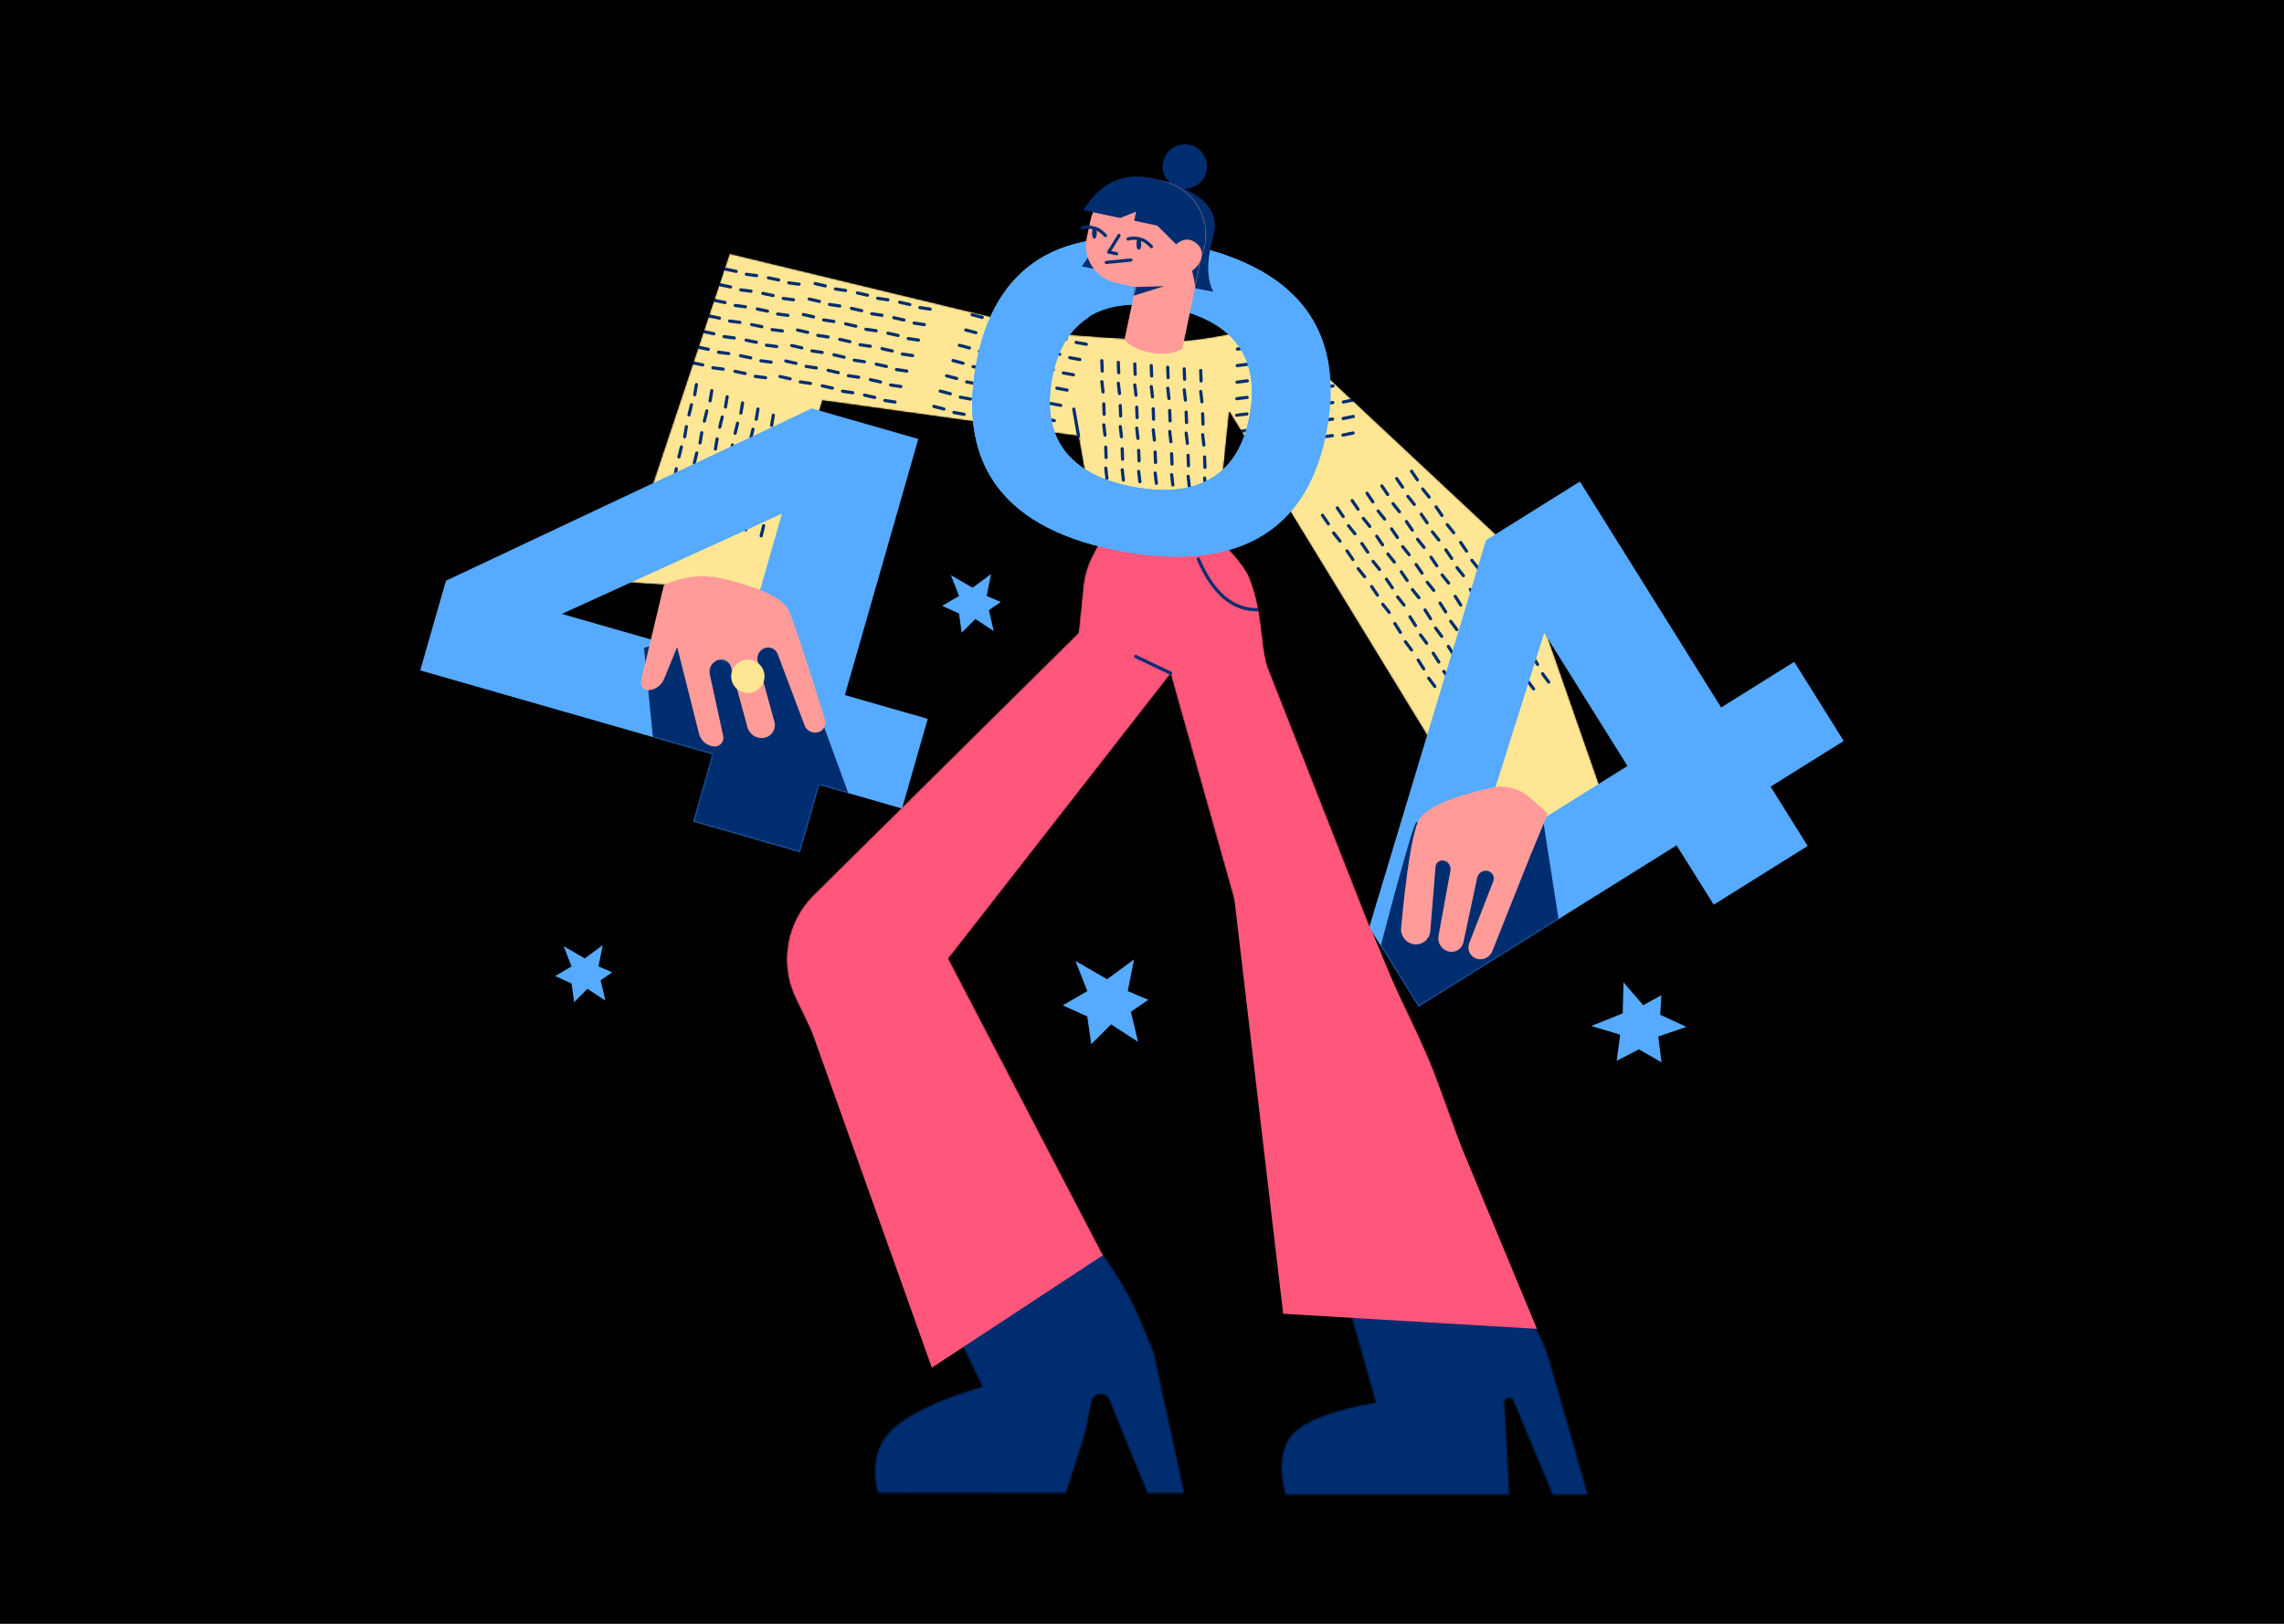 <svg width="1440" height="1024" viewBox="0 0 1440 1024" fill="none" xmlns="http://www.w3.org/2000/svg">
<rect width="1440" height="1024" fill="black"/>
<mask id="mask0" mask-type="alpha" maskUnits="userSpaceOnUse" x="495" y="337" width="507" height="606">
<path d="M695.5 337.5L688.821 350.278C685.637 356.37 683.645 363.014 682.952 369.853L680 399L512.896 564.4C495.606 581.513 491.083 607.713 501.634 629.633L619.5 874.5C590.851 883.026 571.685 892.193 562 902C552.316 911.807 549.483 924.92 553.5 941.338L672 941.5L684 904L688.071 883.839C688.727 880.591 691.892 878.49 695.14 879.145C697.109 879.543 698.748 880.899 699.507 882.758L723.5 941.5H746.5L727.5 853.5C721.577 838.389 716.577 826.889 712.5 819C708.423 811.111 702.767 801.989 695.532 791.636L598 604.5L738 425L867.5 884.5C839.947 889.403 822.447 896.07 815 904.5C807.554 912.93 806.054 925.597 810.5 942.5H951.5L948.419 884.562C948.331 882.907 949.601 881.495 951.255 881.407C952.521 881.339 953.692 882.075 954.182 883.243L979 942.5H1001C988.097 897.134 979.764 868.134 976 855.5C970.075 835.607 947.5 805.5 951.5 819C951.5 819 935.086 757.646 905 678C895.264 652.224 878.374 621.829 867.639 594.518C848.946 546.963 826.273 489.286 799.621 421.485C794.819 409.269 796.748 386.99 788 364.736C785.508 358.396 778.508 349.651 767 338.5L695.5 337.5Z" fill="white"/>
</mask>
<g mask="url(#mask0)">
<path d="M695.5 337.5L688.821 350.278C685.637 356.37 683.645 363.014 682.952 369.853L680 399L512.896 564.4C495.606 581.513 491.083 607.713 501.634 629.633L619.5 874.5C590.851 883.026 571.685 892.193 562 902C552.316 911.807 549.483 924.92 553.5 941.338L672 941.5L684 904L688.071 883.839C688.727 880.591 691.892 878.49 695.14 879.145C697.109 879.543 698.748 880.899 699.507 882.758L723.5 941.5H746.5L727.5 853.5C721.577 838.389 716.577 826.889 712.5 819C708.423 811.111 702.767 801.989 695.532 791.636L598 604.5L738 425L867.5 884.5C839.947 889.403 822.447 896.07 815 904.5C807.554 912.93 806.054 925.597 810.5 942.5H951.5L948.419 884.562C948.331 882.907 949.601 881.495 951.255 881.407C952.521 881.339 953.692 882.075 954.182 883.243L979 942.5H1001C988.097 897.134 979.764 868.134 976 855.5C970.075 835.607 947.5 805.5 951.5 819C951.5 819 935.086 757.646 905 678C895.264 652.224 878.374 621.829 867.639 594.518C848.946 546.963 826.273 489.286 799.621 421.485C794.819 409.269 796.748 386.99 788 364.736C785.508 358.396 778.508 349.651 767 338.5L695.5 337.5Z" fill="#FF567B"/>
<path fill-rule="evenodd" clip-rule="evenodd" d="M587.5 818.5L717 786L776 949.5H541L587.5 818.5Z" fill="#002D6F"/>
<path fill-rule="evenodd" clip-rule="evenodd" d="M833.5 805.5L961.5 817.5L1030 977.5H795L833.5 805.5Z" fill="#002D6F"/>
</g>
<mask id="mask1" mask-type="alpha" maskUnits="userSpaceOnUse" x="391" y="160" width="623" height="374">
<path d="M669 210.5L460 160L391 367L484 373L518.5 252.5L680 275L691 337.557H767L775 259.5L929 511.5L1001 533.5L1014 511.5L958 351L801.5 204.5C771.484 212.219 749.817 215.738 736.5 215.057C703.167 213.352 680.667 211.833 669 210.5Z" fill="white"/>
</mask>
<g mask="url(#mask1)">
<path d="M669 210.5L460 160L391 367L484 373L518.5 252.5L680 275L691 337.557H767L775 259.5L929 511.5L1001 533.5L1014 511.5L958 351L801.5 204.5C771.484 212.219 749.817 215.738 736.5 215.057C703.167 213.352 680.667 211.833 669 210.5Z" fill="#FFE694"/>
<path d="M779.524 283.742C778.976 283.812 778.475 283.424 778.405 282.876C778.336 282.328 778.723 281.828 779.271 281.758L785.795 280.927C786.343 280.858 786.843 281.245 786.913 281.793C786.983 282.341 786.595 282.842 786.047 282.911L779.524 283.742ZM779.651 273.302C779.103 273.372 778.602 272.984 778.533 272.437C778.463 271.889 778.851 271.388 779.398 271.318L785.922 270.488C786.47 270.418 786.971 270.806 787.041 271.354C787.11 271.902 786.723 272.402 786.175 272.472L779.651 273.302ZM806.58 280.145C806.032 280.214 805.532 279.827 805.462 279.279C805.392 278.731 805.78 278.23 806.328 278.161L812.851 277.33C813.399 277.261 813.9 277.648 813.97 278.196C814.039 278.744 813.652 279.245 813.104 279.314L806.58 280.145ZM806.708 269.705C806.16 269.775 805.659 269.387 805.589 268.839C805.52 268.292 805.907 267.791 806.455 267.721L812.979 266.891C813.527 266.821 814.027 267.209 814.097 267.756C814.167 268.304 813.779 268.805 813.231 268.875L806.708 269.705ZM792.784 282.549C792.243 282.66 791.714 282.312 791.603 281.771C791.492 281.23 791.841 280.701 792.382 280.59L798.768 279.279C799.309 279.168 799.837 279.517 799.948 280.058C800.059 280.599 799.711 281.127 799.17 281.238L792.784 282.549ZM792.911 272.11C792.37 272.221 791.842 271.872 791.731 271.331C791.62 270.79 791.968 270.262 792.509 270.151L798.895 268.84C799.436 268.729 799.965 269.077 800.076 269.618C800.187 270.159 799.838 270.688 799.297 270.799L792.911 272.11ZM819.84 278.952C819.299 279.063 818.771 278.715 818.66 278.174C818.549 277.633 818.897 277.104 819.438 276.993L825.824 275.682C826.365 275.571 826.894 275.919 827.005 276.46C827.116 277.001 826.768 277.53 826.227 277.641L819.84 278.952ZM819.968 268.513C819.427 268.624 818.898 268.275 818.787 267.734C818.676 267.193 819.025 266.664 819.566 266.553L825.952 265.242C826.493 265.131 827.021 265.48 827.132 266.021C827.243 266.562 826.895 267.09 826.354 267.202L819.968 268.513ZM833.637 276.548C833.089 276.617 832.588 276.23 832.519 275.682C832.449 275.134 832.836 274.633 833.384 274.564L839.908 273.733C840.456 273.663 840.957 274.051 841.026 274.599C841.096 275.147 840.708 275.647 840.161 275.717L833.637 276.548ZM833.764 266.108C833.216 266.178 832.716 265.79 832.646 265.242C832.576 264.694 832.964 264.194 833.512 264.124L840.035 263.294C840.583 263.224 841.084 263.611 841.154 264.159C841.223 264.707 840.836 265.208 840.288 265.278L833.764 266.108ZM846.897 275.355C846.356 275.466 845.828 275.117 845.716 274.576C845.605 274.035 845.954 273.507 846.495 273.396L852.881 272.085C853.422 271.974 853.951 272.322 854.062 272.863C854.173 273.404 853.824 273.933 853.283 274.044L846.897 275.355ZM847.025 264.915C846.484 265.026 845.955 264.678 845.844 264.137C845.733 263.596 846.081 263.067 846.622 262.956L853.008 261.645C853.549 261.534 854.078 261.883 854.189 262.424C854.3 262.965 853.952 263.493 853.411 263.604L847.025 264.915ZM779.778 262.863C779.23 262.932 778.73 262.545 778.66 261.997C778.59 261.449 778.978 260.948 779.526 260.879L786.05 260.048C786.598 259.979 787.098 260.366 787.168 260.914C787.238 261.462 786.85 261.963 786.302 262.032L779.778 262.863ZM806.835 259.266C806.287 259.335 805.786 258.948 805.717 258.4C805.647 257.852 806.035 257.351 806.582 257.282L813.106 256.451C813.654 256.381 814.155 256.769 814.225 257.317C814.294 257.865 813.907 258.365 813.359 258.435L806.835 259.266ZM793.039 261.67C792.498 261.781 791.969 261.433 791.858 260.892C791.747 260.351 792.095 259.822 792.636 259.711L799.022 258.4C799.564 258.289 800.092 258.638 800.203 259.179C800.314 259.72 799.966 260.248 799.425 260.359L793.039 261.67ZM820.095 258.073C819.554 258.184 819.026 257.836 818.915 257.295C818.804 256.754 819.152 256.225 819.693 256.114L826.079 254.803C826.62 254.692 827.149 255.04 827.26 255.581C827.371 256.122 827.022 256.651 826.481 256.762L820.095 258.073ZM833.892 255.668C833.344 255.738 832.843 255.351 832.773 254.803C832.704 254.255 833.091 253.754 833.639 253.684L840.163 252.854C840.711 252.784 841.211 253.172 841.281 253.72C841.351 254.268 840.963 254.768 840.415 254.838L833.892 255.668ZM847.152 254.476C846.611 254.587 846.082 254.238 845.971 253.697C845.86 253.156 846.209 252.628 846.75 252.517L853.136 251.206C853.677 251.095 854.205 251.443 854.316 251.984C854.427 252.525 854.079 253.054 853.538 253.165L847.152 254.476ZM779.906 252.423C779.358 252.493 778.857 252.105 778.788 251.558C778.718 251.01 779.105 250.509 779.653 250.439L786.177 249.609C786.725 249.539 787.226 249.927 787.295 250.475C787.365 251.022 786.977 251.523 786.43 251.593L779.906 252.423ZM806.962 248.826C806.414 248.896 805.914 248.508 805.844 247.96C805.774 247.412 806.162 246.912 806.71 246.842L813.234 246.012C813.782 245.942 814.282 246.33 814.352 246.877C814.422 247.425 814.034 247.926 813.486 247.996L806.962 248.826ZM793.166 251.231C792.625 251.342 792.097 250.993 791.985 250.452C791.874 249.911 792.223 249.383 792.764 249.272L799.15 247.961C799.691 247.849 800.22 248.198 800.331 248.739C800.442 249.28 800.093 249.809 799.552 249.92L793.166 251.231ZM820.223 247.634C819.682 247.745 819.153 247.396 819.042 246.855C818.931 246.314 819.28 245.785 819.821 245.674L826.207 244.363C826.748 244.252 827.276 244.601 827.387 245.142C827.498 245.683 827.15 246.211 826.609 246.323L820.223 247.634ZM834.019 245.229C833.471 245.299 832.97 244.911 832.901 244.363C832.831 243.815 833.219 243.315 833.766 243.245L840.29 242.415C840.838 242.345 841.339 242.732 841.409 243.28C841.478 243.828 841.091 244.329 840.543 244.399L834.019 245.229ZM847.279 244.036C846.738 244.147 846.21 243.799 846.099 243.258C845.988 242.717 846.336 242.188 846.877 242.077L853.263 240.766C853.804 240.655 854.333 241.004 854.444 241.545C854.555 242.086 854.206 242.614 853.665 242.725L847.279 244.036ZM780.033 241.984C779.485 242.053 778.985 241.666 778.915 241.118C778.845 240.57 779.233 240.069 779.781 240L786.304 239.169C786.852 239.1 787.353 239.487 787.423 240.035C787.492 240.583 787.105 241.084 786.557 241.153L780.033 241.984ZM807.09 238.387C806.542 238.456 806.041 238.069 805.972 237.521C805.902 236.973 806.289 236.472 806.837 236.403L813.361 235.572C813.909 235.502 814.41 235.89 814.479 236.438C814.549 236.986 814.161 237.486 813.614 237.556L807.09 238.387ZM793.294 240.791C792.753 240.902 792.224 240.554 792.113 240.013C792.002 239.472 792.35 238.943 792.891 238.832L799.277 237.521C799.818 237.41 800.347 237.758 800.458 238.299C800.569 238.84 800.221 239.369 799.68 239.48L793.294 240.791ZM820.35 237.194C819.809 237.305 819.281 236.957 819.169 236.416C819.058 235.875 819.407 235.346 819.948 235.235L826.334 233.924C826.875 233.813 827.404 234.161 827.515 234.702C827.626 235.243 827.277 235.772 826.736 235.883L820.35 237.194ZM834.146 234.789C833.599 234.859 833.098 234.472 833.028 233.924C832.958 233.376 833.346 232.875 833.894 232.805L840.418 231.975C840.966 231.905 841.466 232.293 841.536 232.841C841.606 233.389 841.218 233.889 840.67 233.959L834.146 234.789ZM847.407 233.597C846.866 233.708 846.337 233.359 846.226 232.818C846.115 232.277 846.464 231.749 847.005 231.638L853.391 230.327C853.932 230.216 854.46 230.564 854.571 231.105C854.682 231.646 854.334 232.175 853.793 232.286L847.407 233.597ZM780.161 231.544C779.613 231.614 779.112 231.226 779.042 230.678C778.973 230.131 779.36 229.63 779.908 229.56L786.432 228.73C786.98 228.66 787.48 229.048 787.55 229.596C787.62 230.143 787.232 230.644 786.684 230.714L780.161 231.544ZM807.217 227.947C806.669 228.017 806.169 227.629 806.099 227.081C806.029 226.533 806.417 226.033 806.965 225.963L813.489 225.133C814.036 225.063 814.537 225.45 814.607 225.998C814.677 226.546 814.289 227.047 813.741 227.117L807.217 227.947ZM793.421 230.352C792.88 230.463 792.351 230.114 792.24 229.573C792.129 229.032 792.478 228.504 793.019 228.392L799.405 227.081C799.946 226.97 800.474 227.319 800.585 227.86C800.696 228.401 800.348 228.93 799.807 229.041L793.421 230.352ZM820.478 226.754C819.937 226.866 819.408 226.517 819.297 225.976C819.186 225.435 819.534 224.906 820.075 224.795L826.461 223.484C827.002 223.373 827.531 223.722 827.642 224.263C827.753 224.804 827.405 225.332 826.864 225.443L820.478 226.754ZM834.274 224.35C833.726 224.42 833.225 224.032 833.156 223.484C833.086 222.936 833.473 222.436 834.021 222.366L840.545 221.535C841.093 221.466 841.594 221.853 841.663 222.401C841.733 222.949 841.346 223.45 840.798 223.519L834.274 224.35ZM847.534 223.157C846.993 223.268 846.465 222.92 846.353 222.379C846.242 221.838 846.591 221.309 847.132 221.198L853.518 219.887C854.059 219.776 854.588 220.125 854.699 220.666C854.81 221.207 854.461 221.735 853.92 221.846L847.534 223.157ZM807.345 217.508C806.797 217.577 806.296 217.19 806.226 216.642C806.157 216.094 806.544 215.593 807.092 215.524L813.616 214.693C814.164 214.623 814.664 215.011 814.734 215.559C814.804 216.107 814.416 216.607 813.868 216.677L807.345 217.508ZM793.548 219.912C793.007 220.023 792.479 219.675 792.368 219.134C792.257 218.593 792.605 218.064 793.146 217.953L799.532 216.642C800.073 216.531 800.602 216.879 800.713 217.42C800.824 217.961 800.475 218.49 799.934 218.601L793.548 219.912ZM820.605 216.315C820.064 216.426 819.535 216.077 819.424 215.536C819.313 214.995 819.662 214.467 820.203 214.356L826.589 213.045C827.13 212.934 827.658 213.282 827.769 213.823C827.88 214.364 827.532 214.893 826.991 215.004L820.605 216.315ZM783.55 220.689L783.297 218.705L783.55 220.689ZM783.55 220.689L780.288 221.105C778.965 221.273 778.713 219.289 780.035 219.121L783.297 218.705L786.559 218.29C787.882 218.122 788.135 220.106 786.812 220.274L783.55 220.689ZM837.663 213.495L837.411 211.511L837.663 213.495ZM837.411 211.511C838.733 211.343 838.986 213.327 837.663 213.495L834.401 213.91C833.079 214.079 832.826 212.095 834.149 211.926L837.411 211.511L840.673 211.096C841.995 210.928 842.248 212.912 840.925 213.08L837.663 213.495C836.34 213.664 836.088 211.68 837.411 211.511ZM847.662 212.718C847.121 212.829 846.592 212.48 846.481 211.939C846.37 211.398 846.718 210.87 847.259 210.759L853.645 209.448C854.186 209.337 854.715 209.685 854.826 210.226C854.937 210.767 854.589 211.296 854.048 211.407L847.662 212.718ZM693.665 227.464C693.643 226.912 694.073 226.447 694.624 226.426C695.176 226.404 695.641 226.834 695.663 227.385L695.922 233.957C695.943 234.509 695.514 234.974 694.962 234.995C694.41 235.017 693.945 234.587 693.923 234.036L693.665 227.464ZM704.053 228.501C704.031 227.949 704.461 227.484 705.013 227.462C705.565 227.441 706.03 227.87 706.052 228.422L706.31 234.994C706.332 235.546 705.902 236.01 705.35 236.032C704.799 236.054 704.334 235.624 704.312 235.072L704.053 228.501ZM694.89 254.731C694.868 254.179 695.298 253.714 695.85 253.693C696.402 253.671 696.867 254.101 696.888 254.653L697.147 261.224C697.169 261.776 696.739 262.241 696.187 262.263C695.635 262.284 695.17 261.855 695.148 261.303L694.89 254.731ZM705.279 255.768C705.257 255.216 705.687 254.751 706.238 254.73C706.79 254.708 707.255 255.138 707.277 255.689L707.536 262.261C707.557 262.813 707.128 263.278 706.576 263.299C706.024 263.321 705.559 262.891 705.537 262.339L705.279 255.768ZM693.697 240.778C693.633 240.229 694.027 239.733 694.575 239.67C695.124 239.606 695.62 239.999 695.684 240.548L696.433 247.024C696.497 247.573 696.103 248.069 695.555 248.132C695.006 248.196 694.51 247.803 694.446 247.254L693.697 240.778ZM704.086 241.815C704.022 241.266 704.415 240.77 704.964 240.706C705.513 240.643 706.009 241.036 706.072 241.585L706.822 248.061C706.885 248.609 706.492 249.106 705.943 249.169C705.395 249.233 704.898 248.839 704.835 248.291L704.086 241.815ZM694.922 268.045C694.859 267.496 695.252 267 695.801 266.937C696.349 266.873 696.845 267.267 696.909 267.815L697.658 274.291C697.722 274.84 697.329 275.336 696.78 275.399C696.231 275.463 695.735 275.07 695.672 274.521L694.922 268.045ZM705.311 269.082C705.247 268.533 705.641 268.037 706.189 267.974C706.738 267.91 707.234 268.303 707.298 268.852L708.047 275.328C708.111 275.877 707.717 276.373 707.169 276.436C706.62 276.5 706.124 276.106 706.06 275.558L705.311 269.082ZM696.115 281.998C696.093 281.447 696.523 280.982 697.075 280.96C697.627 280.938 698.092 281.368 698.114 281.92L698.372 288.491C698.394 289.043 697.964 289.508 697.412 289.53C696.861 289.551 696.396 289.122 696.374 288.57L696.115 281.998ZM706.504 283.035C706.482 282.483 706.912 282.018 707.464 281.997C708.016 281.975 708.481 282.405 708.502 282.957L708.761 289.528C708.783 290.08 708.353 290.545 707.801 290.567C707.249 290.588 706.784 290.158 706.763 289.607L706.504 283.035ZM696.148 295.312C696.084 294.764 696.477 294.267 697.026 294.204C697.575 294.14 698.071 294.534 698.134 295.082L698.884 301.558C698.947 302.107 698.554 302.603 698.005 302.667C697.457 302.73 696.96 302.337 696.897 301.788L696.148 295.312ZM706.536 296.349C706.473 295.8 706.866 295.304 707.415 295.241C707.963 295.177 708.459 295.571 708.523 296.119L709.272 302.595C709.336 303.144 708.943 303.64 708.394 303.703C707.845 303.767 707.349 303.374 707.286 302.825L706.536 296.349ZM714.442 229.538C714.42 228.986 714.85 228.521 715.402 228.499C715.954 228.477 716.419 228.907 716.44 229.459L716.699 236.03C716.721 236.582 716.291 237.047 715.739 237.069C715.187 237.091 714.722 236.661 714.701 236.109L714.442 229.538ZM715.667 256.805C715.646 256.253 716.075 255.788 716.627 255.766C717.179 255.745 717.644 256.174 717.666 256.726L717.924 263.298C717.946 263.849 717.516 264.314 716.964 264.336C716.413 264.358 715.948 263.928 715.926 263.376L715.667 256.805ZM714.474 242.852C714.411 242.303 714.804 241.807 715.353 241.743C715.901 241.68 716.397 242.073 716.461 242.622L717.21 249.098C717.274 249.646 716.881 250.142 716.332 250.206C715.783 250.269 715.287 249.876 715.224 249.327L714.474 242.852ZM715.7 270.119C715.636 269.57 716.029 269.074 716.578 269.01C717.127 268.947 717.623 269.34 717.686 269.889L718.436 276.365C718.499 276.913 718.106 277.41 717.557 277.473C717.009 277.537 716.512 277.143 716.449 276.595L715.7 270.119ZM716.893 284.072C716.871 283.52 717.301 283.055 717.852 283.033C718.404 283.012 718.869 283.442 718.891 283.993L719.15 290.565C719.171 291.117 718.742 291.582 718.19 291.603C717.638 291.625 717.173 291.195 717.151 290.643L716.893 284.072ZM716.925 297.386C716.861 296.837 717.255 296.341 717.803 296.278C718.352 296.214 718.848 296.607 718.912 297.156L719.661 303.632C719.725 304.181 719.331 304.677 718.783 304.74C718.234 304.804 717.738 304.41 717.674 303.862L716.925 297.386ZM724.831 230.574C724.809 230.023 725.239 229.558 725.791 229.536C726.342 229.514 726.807 229.944 726.829 230.496L727.088 237.067C727.109 237.619 726.68 238.084 726.128 238.106C725.576 238.128 725.111 237.698 725.089 237.146L724.831 230.574ZM726.056 257.842C726.034 257.29 726.464 256.825 727.016 256.803C727.568 256.781 728.033 257.211 728.054 257.763L728.313 264.334C728.335 264.886 727.905 265.351 727.353 265.373C726.801 265.395 726.336 264.965 726.315 264.413L726.056 257.842ZM724.863 243.888C724.799 243.34 725.193 242.843 725.741 242.78C726.29 242.716 726.786 243.11 726.85 243.658L727.599 250.134C727.663 250.683 727.269 251.179 726.721 251.243C726.172 251.306 725.676 250.913 725.612 250.364L724.863 243.888ZM726.088 271.155C726.025 270.607 726.418 270.111 726.967 270.047C727.515 269.984 728.011 270.377 728.075 270.926L728.824 277.402C728.888 277.95 728.495 278.446 727.946 278.51C727.397 278.573 726.901 278.18 726.838 277.631L726.088 271.155ZM727.281 285.109C727.26 284.557 727.689 284.092 728.241 284.07C728.793 284.049 729.258 284.478 729.28 285.03L729.538 291.602C729.56 292.153 729.13 292.618 728.578 292.64C728.027 292.662 727.562 292.232 727.54 291.68L727.281 285.109ZM727.314 298.423C727.25 297.874 727.643 297.378 728.192 297.314C728.741 297.251 729.237 297.644 729.3 298.193L730.05 304.669C730.113 305.217 729.72 305.714 729.171 305.777C728.623 305.841 728.127 305.447 728.063 304.899L727.314 298.423ZM735.219 231.611C735.198 231.059 735.627 230.594 736.179 230.573C736.731 230.551 737.196 230.981 737.218 231.533L737.476 238.104C737.498 238.656 737.068 239.121 736.516 239.143C735.965 239.164 735.5 238.735 735.478 238.183L735.219 231.611ZM736.445 258.878C736.423 258.327 736.853 257.862 737.405 257.84C737.956 257.818 738.421 258.248 738.443 258.8L738.702 265.371C738.723 265.923 738.294 266.388 737.742 266.41C737.19 266.431 736.725 266.002 736.703 265.45L736.445 258.878ZM735.252 244.925C735.188 244.376 735.581 243.88 736.13 243.817C736.679 243.753 737.175 244.147 737.238 244.695L737.988 251.171C738.051 251.72 737.658 252.216 737.109 252.279C736.561 252.343 736.065 251.95 736.001 251.401L735.252 244.925ZM736.477 272.192C736.413 271.644 736.807 271.147 737.355 271.084C737.904 271.02 738.4 271.414 738.464 271.962L739.213 278.438C739.277 278.987 738.883 279.483 738.335 279.547C737.786 279.61 737.29 279.217 737.226 278.668L736.477 272.192ZM737.67 286.146C737.648 285.594 738.078 285.129 738.63 285.107C739.182 285.085 739.647 285.515 739.668 286.067L739.927 292.638C739.949 293.19 739.519 293.655 738.967 293.677C738.415 293.699 737.95 293.269 737.929 292.717L737.67 286.146ZM737.702 299.459C737.639 298.911 738.032 298.415 738.581 298.351C739.129 298.288 739.626 298.681 739.689 299.23L740.438 305.706C740.502 306.254 740.109 306.75 739.56 306.814C739.011 306.877 738.515 306.484 738.452 305.935L737.702 299.459ZM745.608 232.648C745.586 232.096 746.016 231.631 746.568 231.61C747.12 231.588 747.585 232.018 747.606 232.569L747.865 239.141C747.887 239.693 747.457 240.158 746.905 240.179C746.353 240.201 745.888 239.771 745.867 239.219L745.608 232.648ZM746.833 259.915C746.812 259.363 747.241 258.898 747.793 258.877C748.345 258.855 748.81 259.285 748.832 259.837L749.09 266.408C749.112 266.96 748.682 267.425 748.131 267.447C747.579 267.468 747.114 267.038 747.092 266.487L746.833 259.915ZM745.64 245.962C745.577 245.413 745.97 244.917 746.519 244.854C747.067 244.79 747.564 245.183 747.627 245.732L748.376 252.208C748.44 252.757 748.047 253.253 747.498 253.316C746.949 253.38 746.453 252.986 746.39 252.438L745.64 245.962ZM746.866 273.229C746.802 272.68 747.195 272.184 747.744 272.121C748.293 272.057 748.789 272.451 748.852 272.999L749.602 279.475C749.665 280.024 749.272 280.52 748.723 280.583C748.175 280.647 747.679 280.254 747.615 279.705L746.866 273.229ZM748.059 287.182C748.037 286.631 748.467 286.166 749.019 286.144C749.57 286.122 750.035 286.552 750.057 287.104L750.316 293.675C750.337 294.227 749.908 294.692 749.356 294.714C748.804 294.735 748.339 294.306 748.317 293.754L748.059 287.182ZM748.091 300.496C748.027 299.948 748.421 299.451 748.969 299.388C749.518 299.324 750.014 299.718 750.078 300.266L750.827 306.742C750.891 307.291 750.497 307.787 749.949 307.851C749.4 307.914 748.904 307.521 748.84 306.972L748.091 300.496ZM757.222 260.952C757.2 260.4 757.63 259.935 758.182 259.913C758.734 259.892 759.199 260.322 759.22 260.873L759.479 267.445C759.501 267.997 759.071 268.462 758.519 268.483C757.967 268.505 757.502 268.075 757.481 267.523L757.222 260.952ZM756.029 246.999C755.966 246.45 756.359 245.954 756.907 245.89C757.456 245.827 757.952 246.22 758.016 246.769L758.765 253.245C758.829 253.793 758.435 254.29 757.887 254.353C757.338 254.417 756.842 254.023 756.778 253.475L756.029 246.999ZM757.254 274.266C757.191 273.717 757.584 273.221 758.133 273.158C758.681 273.094 759.178 273.487 759.241 274.036L759.991 280.512C760.054 281.061 759.661 281.557 759.112 281.62C758.563 281.684 758.067 281.29 758.004 280.742L757.254 274.266ZM756.126 236.971L758.124 236.892L756.126 236.971ZM756.126 236.971L755.997 233.685C755.944 232.353 757.943 232.274 757.995 233.606L758.124 236.892L758.254 240.178C758.306 241.51 756.308 241.589 756.255 240.256L756.126 236.971ZM758.577 291.505L760.575 291.426L758.577 291.505ZM760.575 291.426C760.628 292.759 758.629 292.837 758.577 291.505L758.447 288.219C758.395 286.887 760.393 286.808 760.446 288.141L760.575 291.426L760.704 294.712C760.757 296.044 758.758 296.123 758.706 294.791L758.577 291.505C758.524 290.173 760.523 290.094 760.575 291.426ZM758.48 301.533C758.416 300.984 758.809 300.488 759.358 300.425C759.907 300.361 760.403 300.754 760.466 301.303L761.216 307.779C761.279 308.328 760.886 308.824 760.337 308.887C759.789 308.951 759.293 308.558 759.229 308.009L758.48 301.533ZM832.95 325.483C832.639 325.027 832.757 324.404 833.213 324.094C833.67 323.783 834.292 323.901 834.603 324.357L838.304 329.793C838.615 330.25 838.497 330.872 838.041 331.182C837.584 331.493 836.962 331.375 836.651 330.919L832.95 325.483ZM842.309 320.857C841.998 320.401 842.116 319.779 842.573 319.468C843.029 319.157 843.651 319.275 843.962 319.731L847.664 325.167C847.975 325.624 847.857 326.246 847.4 326.557C846.944 326.867 846.322 326.749 846.011 326.293L842.309 320.857ZM848.438 347.958C848.127 347.501 848.245 346.879 848.702 346.568C849.158 346.257 849.78 346.375 850.091 346.832L853.793 352.268C854.104 352.724 853.986 353.346 853.529 353.657C853.073 353.968 852.451 353.85 852.14 353.393L848.438 347.958ZM857.798 343.332C857.487 342.875 857.605 342.253 858.061 341.942C858.518 341.631 859.14 341.749 859.451 342.206L863.153 347.642C863.463 348.098 863.345 348.72 862.889 349.031C862.432 349.342 861.81 349.224 861.499 348.767L857.798 343.332ZM840.032 336.757C839.688 336.325 839.758 335.696 840.19 335.351C840.622 335.007 841.251 335.077 841.595 335.509L845.663 340.604C846.007 341.035 845.937 341.664 845.505 342.009C845.073 342.354 844.444 342.283 844.1 341.851L840.032 336.757ZM849.392 332.131C849.047 331.699 849.118 331.07 849.549 330.725C849.981 330.381 850.61 330.451 850.955 330.883L855.022 335.978C855.367 336.409 855.296 337.039 854.865 337.383C854.433 337.728 853.804 337.657 853.459 337.225L849.392 332.131ZM855.521 359.231C855.176 358.8 855.247 358.17 855.678 357.826C856.11 357.481 856.739 357.552 857.084 357.983L861.151 363.078C861.496 363.51 861.425 364.139 860.994 364.484C860.562 364.828 859.933 364.758 859.588 364.326L855.521 359.231ZM864.88 354.605C864.536 354.174 864.606 353.544 865.038 353.2C865.47 352.855 866.099 352.926 866.443 353.357L870.511 358.452C870.855 358.884 870.785 359.513 870.353 359.858C869.922 360.202 869.292 360.132 868.948 359.7L864.88 354.605ZM863.927 370.432C863.616 369.976 863.734 369.354 864.19 369.043C864.647 368.732 865.269 368.85 865.58 369.306L869.282 374.742C869.592 375.199 869.474 375.821 869.018 376.132C868.561 376.442 867.939 376.324 867.628 375.868L863.927 370.432ZM873.286 365.806C872.975 365.35 873.093 364.728 873.55 364.417C874.007 364.106 874.629 364.224 874.939 364.68L878.641 370.116C878.952 370.573 878.834 371.195 878.377 371.506C877.921 371.817 877.299 371.698 876.988 371.242L873.286 365.806ZM871.009 381.706C870.665 381.274 870.735 380.645 871.167 380.3C871.599 379.956 872.228 380.026 872.572 380.458L876.64 385.553C876.984 385.984 876.914 386.614 876.482 386.958C876.051 387.303 875.421 387.232 875.077 386.801L871.009 381.706ZM880.369 377.08C880.024 376.648 880.095 376.019 880.527 375.674C880.958 375.33 881.587 375.4 881.932 375.832L885.999 380.927C886.344 381.358 886.273 381.988 885.842 382.332C885.41 382.677 884.781 382.606 884.436 382.175L880.369 377.08ZM851.669 316.231C851.358 315.775 851.476 315.153 851.932 314.842C852.389 314.531 853.011 314.649 853.322 315.105L857.024 320.541C857.334 320.998 857.216 321.62 856.76 321.931C856.303 322.241 855.681 322.123 855.37 321.667L851.669 316.231ZM867.157 338.706C866.846 338.249 866.965 337.627 867.421 337.316C867.878 337.005 868.5 337.123 868.81 337.58L872.512 343.016C872.823 343.472 872.705 344.094 872.248 344.405C871.792 344.716 871.17 344.598 870.859 344.141L867.157 338.706ZM858.751 327.505C858.407 327.073 858.477 326.444 858.909 326.099C859.341 325.755 859.97 325.825 860.314 326.257L864.382 331.352C864.726 331.783 864.656 332.413 864.224 332.757C863.793 333.102 863.163 333.031 862.819 332.6L858.751 327.505ZM874.24 349.979C873.895 349.548 873.966 348.918 874.398 348.574C874.829 348.229 875.458 348.3 875.803 348.732L879.87 353.826C880.215 354.258 880.144 354.887 879.713 355.232C879.281 355.576 878.652 355.506 878.307 355.074L874.24 349.979ZM882.646 361.18C882.335 360.724 882.453 360.102 882.91 359.791C883.366 359.48 883.988 359.598 884.299 360.055L888.001 365.49C888.311 365.947 888.193 366.569 887.737 366.88C887.28 367.191 886.658 367.073 886.347 366.616L882.646 361.18ZM889.728 372.454C889.384 372.022 889.454 371.393 889.886 371.048C890.318 370.704 890.947 370.774 891.292 371.206L895.359 376.301C895.703 376.732 895.633 377.362 895.201 377.706C894.77 378.051 894.14 377.98 893.796 377.549L889.728 372.454ZM861.028 311.605C860.717 311.149 860.835 310.527 861.292 310.216C861.748 309.905 862.371 310.023 862.681 310.48L866.383 315.915C866.694 316.372 866.576 316.994 866.119 317.305C865.663 317.616 865.041 317.497 864.73 317.041L861.028 311.605ZM876.517 334.08C876.206 333.623 876.324 333.001 876.781 332.69C877.237 332.379 877.859 332.498 878.17 332.954L881.872 338.39C882.182 338.846 882.064 339.468 881.608 339.779C881.151 340.09 880.529 339.972 880.218 339.516L876.517 334.08ZM868.111 322.879C867.766 322.447 867.837 321.818 868.269 321.473C868.7 321.129 869.329 321.199 869.674 321.631L873.741 326.726C874.086 327.157 874.015 327.787 873.584 328.131C873.152 328.476 872.523 328.405 872.178 327.974L868.111 322.879ZM883.599 345.353C883.255 344.922 883.325 344.293 883.757 343.948C884.189 343.603 884.818 343.674 885.162 344.106L889.23 349.2C889.574 349.632 889.504 350.261 889.072 350.606C888.641 350.95 888.011 350.88 887.667 350.448L883.599 345.353ZM892.005 356.554C891.695 356.098 891.813 355.476 892.269 355.165C892.726 354.854 893.348 354.972 893.658 355.429L897.36 360.864C897.671 361.321 897.553 361.943 897.096 362.254C896.64 362.565 896.018 362.447 895.707 361.99L892.005 356.554ZM899.088 367.828C898.743 367.396 898.814 366.767 899.246 366.423C899.677 366.078 900.306 366.149 900.651 366.58L904.718 371.675C905.063 372.107 904.992 372.736 904.561 373.08C904.129 373.425 903.5 373.354 903.155 372.923L899.088 367.828ZM870.388 306.979C870.077 306.523 870.195 305.901 870.652 305.59C871.108 305.279 871.73 305.397 872.041 305.854L875.743 311.289C876.053 311.746 875.935 312.368 875.479 312.679C875.022 312.99 874.4 312.872 874.089 312.415L870.388 306.979ZM885.876 329.454C885.566 328.997 885.684 328.375 886.14 328.064C886.597 327.754 887.219 327.872 887.529 328.328L891.231 333.764C891.542 334.22 891.424 334.842 890.967 335.153C890.511 335.464 889.889 335.346 889.578 334.89L885.876 329.454ZM877.47 318.253C877.126 317.821 877.196 317.192 877.628 316.848C878.06 316.503 878.689 316.574 879.033 317.005L883.101 322.1C883.445 322.532 883.375 323.161 882.943 323.505C882.512 323.85 881.882 323.779 881.538 323.348L877.47 318.253ZM892.959 340.727C892.614 340.296 892.685 339.667 893.117 339.322C893.548 338.978 894.177 339.048 894.522 339.48L898.589 344.574C898.934 345.006 898.863 345.635 898.432 345.98C898 346.324 897.371 346.254 897.026 345.822L892.959 340.727ZM901.365 351.928C901.054 351.472 901.172 350.85 901.629 350.539C902.085 350.228 902.707 350.346 903.018 350.803L906.72 356.238C907.031 356.695 906.912 357.317 906.456 357.628C905.999 357.939 905.377 357.821 905.067 357.364L901.365 351.928ZM908.448 363.202C908.103 362.77 908.174 362.141 908.605 361.797C909.037 361.452 909.666 361.523 910.011 361.954L914.078 367.049C914.422 367.481 914.352 368.11 913.92 368.454C913.489 368.799 912.859 368.728 912.515 368.297L908.448 363.202ZM879.747 302.353C879.436 301.897 879.555 301.275 880.011 300.964C880.468 300.653 881.09 300.771 881.4 301.228L885.102 306.663C885.413 307.12 885.295 307.742 884.838 308.053C884.382 308.364 883.76 308.246 883.449 307.789L879.747 302.353ZM895.236 324.828C894.925 324.371 895.043 323.749 895.5 323.439C895.956 323.128 896.578 323.246 896.889 323.702L900.591 329.138C900.902 329.594 900.783 330.217 900.327 330.527C899.87 330.838 899.248 330.72 898.938 330.264L895.236 324.828ZM886.83 313.627C886.485 313.195 886.556 312.566 886.988 312.222C887.419 311.877 888.048 311.948 888.393 312.379L892.46 317.474C892.805 317.906 892.734 318.535 892.303 318.879C891.871 319.224 891.242 319.153 890.897 318.722L886.83 313.627ZM902.319 336.102C901.974 335.67 902.045 335.041 902.476 334.696C902.908 334.352 903.537 334.422 903.882 334.854L907.949 339.949C908.293 340.38 908.223 341.009 907.791 341.354C907.36 341.699 906.73 341.628 906.386 341.196L902.319 336.102ZM910.724 347.302C910.414 346.846 910.532 346.224 910.988 345.913C911.445 345.602 912.067 345.72 912.378 346.177L916.079 351.613C916.39 352.069 916.272 352.691 915.815 353.002C915.359 353.313 914.737 353.195 914.426 352.738L910.724 347.302ZM917.807 358.576C917.463 358.144 917.533 357.515 917.965 357.171C918.396 356.826 919.026 356.897 919.37 357.328L923.437 362.423C923.782 362.855 923.711 363.484 923.28 363.829C922.848 364.173 922.219 364.103 921.874 363.671L917.807 358.576ZM904.595 320.202C904.285 319.746 904.403 319.123 904.859 318.813C905.316 318.502 905.938 318.62 906.249 319.076L909.95 324.512C910.261 324.969 910.143 325.591 909.686 325.901C909.23 326.212 908.608 326.094 908.297 325.638L904.595 320.202ZM896.19 309.001C895.845 308.569 895.916 307.94 896.347 307.596C896.779 307.251 897.408 307.322 897.753 307.753L901.82 312.848C902.164 313.28 902.094 313.909 901.662 314.253C901.231 314.598 900.601 314.527 900.257 314.096L896.19 309.001ZM911.678 331.476C911.334 331.044 911.404 330.415 911.836 330.07C912.267 329.726 912.897 329.796 913.241 330.228L917.308 335.323C917.653 335.754 917.582 336.383 917.151 336.728C916.719 337.073 916.09 337.002 915.745 336.57L911.678 331.476ZM890.958 300.445L892.611 299.32L890.958 300.445ZM890.958 300.445L889.107 297.727C888.356 296.625 890.01 295.5 890.76 296.602L892.611 299.32L894.462 302.038C895.212 303.14 893.559 304.265 892.809 303.163L890.958 300.445ZM921.935 345.394L923.588 344.269L921.935 345.394ZM923.588 344.269C924.338 345.371 922.685 346.497 921.935 345.394L920.084 342.677C919.333 341.574 920.987 340.449 921.737 341.551L923.588 344.269L925.439 346.987C926.189 348.089 924.536 349.214 923.786 348.112L921.935 345.394C921.184 344.292 922.837 343.167 923.588 344.269ZM927.167 353.95C926.822 353.519 926.893 352.889 927.324 352.545C927.756 352.2 928.385 352.271 928.73 352.702L932.797 357.797C933.141 358.229 933.071 358.858 932.639 359.203C932.208 359.547 931.579 359.477 931.234 359.045L927.167 353.95ZM878.563 393.757C878.268 393.29 878.408 392.672 878.875 392.378C879.342 392.083 879.96 392.222 880.255 392.69L883.764 398.251C884.059 398.718 883.919 399.336 883.452 399.631C882.985 399.925 882.368 399.786 882.073 399.319L878.563 393.757ZM888.079 389.46C887.784 388.993 887.923 388.376 888.391 388.081C888.858 387.786 889.475 387.926 889.77 388.393L893.28 393.955C893.574 394.422 893.435 395.039 892.968 395.334C892.5 395.629 891.883 395.489 891.588 395.022L888.079 389.46ZM893.258 416.758C892.963 416.291 893.103 415.674 893.57 415.379C894.037 415.084 894.655 415.224 894.949 415.691L898.459 421.253C898.754 421.72 898.614 422.337 898.147 422.632C897.68 422.927 897.062 422.787 896.768 422.32L893.258 416.758ZM902.773 412.462C902.479 411.995 902.618 411.377 903.085 411.082C903.552 410.788 904.17 410.927 904.465 411.394L907.974 416.956C908.269 417.423 908.129 418.041 907.662 418.336C907.195 418.63 906.578 418.491 906.283 418.023L902.773 412.462ZM885.248 405.271C884.919 404.827 885.011 404.201 885.455 403.872C885.898 403.542 886.524 403.635 886.854 404.078L890.741 409.312C891.07 409.755 890.978 410.382 890.534 410.711C890.091 411.04 889.464 410.948 889.135 410.504L885.248 405.271ZM894.763 400.974C894.434 400.531 894.527 399.905 894.97 399.575C895.413 399.246 896.04 399.339 896.369 399.782L900.256 405.016C900.585 405.459 900.493 406.085 900.049 406.415C899.606 406.744 898.98 406.651 898.65 406.208L894.763 400.974ZM899.943 428.272C899.614 427.829 899.706 427.202 900.149 426.873C900.593 426.544 901.219 426.636 901.548 427.08L905.435 432.313C905.765 432.757 905.672 433.383 905.229 433.712C904.786 434.042 904.159 433.949 903.83 433.506L899.943 428.272ZM909.458 423.976C909.129 423.532 909.221 422.906 909.665 422.577C910.108 422.247 910.734 422.34 911.064 422.783L914.951 428.017C915.28 428.46 915.188 429.087 914.744 429.416C914.301 429.745 913.674 429.653 913.345 429.209L909.458 423.976ZM907.953 439.76C907.658 439.293 907.798 438.675 908.265 438.38C908.732 438.086 909.349 438.225 909.644 438.692L913.154 444.254C913.449 444.721 913.309 445.339 912.842 445.633C912.375 445.928 911.757 445.788 911.462 445.321L907.953 439.76ZM917.468 435.463C917.173 434.996 917.313 434.379 917.78 434.084C918.247 433.789 918.865 433.929 919.159 434.396L922.669 439.958C922.964 440.425 922.824 441.042 922.357 441.337C921.89 441.632 921.272 441.492 920.978 441.025L917.468 435.463ZM914.638 451.274C914.308 450.83 914.401 450.204 914.844 449.875C915.288 449.545 915.914 449.638 916.243 450.081L920.13 455.315C920.46 455.758 920.367 456.385 919.924 456.714C919.48 457.043 918.854 456.951 918.525 456.507L914.638 451.274ZM924.153 446.977C923.824 446.534 923.916 445.907 924.359 445.578C924.803 445.249 925.429 445.341 925.759 445.785L929.646 451.018C929.975 451.462 929.882 452.088 929.439 452.417C928.996 452.747 928.369 452.654 928.04 452.211L924.153 446.977ZM897.594 385.164C897.299 384.697 897.439 384.079 897.906 383.785C898.373 383.49 898.99 383.63 899.285 384.097L902.795 389.658C903.09 390.125 902.95 390.743 902.483 391.038C902.016 391.332 901.398 391.193 901.103 390.726L897.594 385.164ZM912.289 408.165C911.994 407.698 912.133 407.081 912.601 406.786C913.068 406.491 913.685 406.631 913.98 407.098L917.49 412.66C917.784 413.127 917.645 413.744 917.178 414.039C916.71 414.334 916.093 414.194 915.798 413.727L912.289 408.165ZM904.279 396.678C903.949 396.235 904.042 395.608 904.485 395.279C904.929 394.95 905.555 395.042 905.884 395.485L909.771 400.719C910.101 401.162 910.008 401.789 909.565 402.118C909.121 402.447 908.495 402.355 908.166 401.912L904.279 396.678ZM918.973 419.679C918.644 419.236 918.737 418.61 919.18 418.28C919.623 417.951 920.25 418.043 920.579 418.487L924.466 423.72C924.795 424.164 924.703 424.79 924.259 425.12C923.816 425.449 923.19 425.356 922.86 424.913L918.973 419.679ZM926.983 431.167C926.689 430.7 926.828 430.082 927.295 429.787C927.762 429.493 928.38 429.632 928.675 430.099L932.184 435.661C932.479 436.128 932.339 436.746 931.872 437.04C931.405 437.335 930.788 437.195 930.493 436.728L926.983 431.167ZM933.668 442.681C933.339 442.237 933.431 441.611 933.875 441.282C934.318 440.952 934.944 441.045 935.274 441.488L939.161 446.722C939.49 447.165 939.398 447.792 938.954 448.121C938.511 448.45 937.884 448.358 937.555 447.914L933.668 442.681ZM907.109 380.868C906.814 380.4 906.954 379.783 907.421 379.488C907.888 379.193 908.506 379.333 908.8 379.8L912.31 385.362C912.605 385.829 912.465 386.446 911.998 386.741C911.531 387.036 910.913 386.896 910.619 386.429L907.109 380.868ZM921.804 403.869C921.509 403.402 921.649 402.784 922.116 402.49C922.583 402.195 923.2 402.334 923.495 402.802L927.005 408.363C927.3 408.83 927.16 409.448 926.693 409.743C926.226 410.037 925.608 409.898 925.313 409.431L921.804 403.869ZM913.794 392.381C913.465 391.938 913.557 391.312 914 390.982C914.444 390.653 915.07 390.746 915.4 391.189L919.287 396.423C919.616 396.866 919.523 397.492 919.08 397.822C918.637 398.151 918.01 398.058 917.681 397.615L913.794 392.381ZM928.489 415.383C928.159 414.939 928.252 414.313 928.695 413.984C929.139 413.655 929.765 413.747 930.094 414.19L933.981 419.424C934.311 419.867 934.218 420.494 933.775 420.823C933.331 421.152 932.705 421.06 932.376 420.616L928.489 415.383ZM936.499 426.87C936.204 426.403 936.344 425.786 936.811 425.491C937.278 425.196 937.895 425.336 938.19 425.803L941.7 431.365C941.994 431.832 941.855 432.449 941.388 432.744C940.921 433.039 940.303 432.899 940.008 432.432L936.499 426.87ZM943.183 438.384C942.854 437.941 942.947 437.314 943.39 436.985C943.833 436.656 944.46 436.748 944.789 437.192L948.676 442.425C949.005 442.869 948.913 443.495 948.47 443.824C948.026 444.154 947.4 444.061 947.07 443.618L943.183 438.384ZM916.624 376.571C916.33 376.104 916.469 375.486 916.936 375.192C917.403 374.897 918.021 375.037 918.316 375.504L921.825 381.065C922.12 381.532 921.98 382.15 921.513 382.445C921.046 382.739 920.429 382.6 920.134 382.133L916.624 376.571ZM931.319 399.572C931.024 399.105 931.164 398.488 931.631 398.193C932.098 397.898 932.716 398.038 933.01 398.505L936.52 404.067C936.815 404.534 936.675 405.151 936.208 405.446C935.741 405.741 935.123 405.601 934.829 405.134L931.319 399.572ZM923.309 388.085C922.98 387.642 923.072 387.015 923.516 386.686C923.959 386.357 924.586 386.449 924.915 386.893L928.802 392.126C929.131 392.57 929.039 393.196 928.595 393.525C928.152 393.854 927.526 393.762 927.196 393.319L923.309 388.085ZM938.004 411.086C937.675 410.643 937.767 410.017 938.211 409.687C938.654 409.358 939.28 409.451 939.61 409.894L943.497 415.128C943.826 415.571 943.733 416.197 943.29 416.527C942.847 416.856 942.22 416.763 941.891 416.32L938.004 411.086ZM946.014 422.574C945.719 422.107 945.859 421.489 946.326 421.194C946.793 420.9 947.41 421.039 947.705 421.506L951.215 427.068C951.51 427.535 951.37 428.153 950.903 428.448C950.436 428.742 949.818 428.603 949.524 428.136L946.014 422.574ZM952.699 434.088C952.369 433.644 952.462 433.018 952.905 432.689C953.349 432.359 953.975 432.452 954.304 432.895L958.191 438.129C958.521 438.572 958.428 439.199 957.985 439.528C957.541 439.857 956.915 439.765 956.586 439.321L952.699 434.088ZM926.14 372.275C925.845 371.808 925.985 371.19 926.452 370.895C926.919 370.6 927.536 370.74 927.831 371.207L931.341 376.769C931.635 377.236 931.496 377.854 931.029 378.148C930.562 378.443 929.944 378.303 929.649 377.836L926.14 372.275ZM940.834 395.276C940.54 394.809 940.679 394.191 941.146 393.897C941.613 393.602 942.231 393.742 942.526 394.209L946.035 399.77C946.33 400.237 946.19 400.855 945.723 401.15C945.256 401.444 944.639 401.305 944.344 400.838L940.834 395.276ZM932.824 383.789C932.495 383.345 932.588 382.719 933.031 382.389C933.474 382.06 934.101 382.153 934.43 382.596L938.317 387.83C938.646 388.273 938.554 388.899 938.111 389.229C937.667 389.558 937.041 389.466 936.712 389.022L932.824 383.789ZM947.519 406.79C947.19 406.347 947.282 405.72 947.726 405.391C948.169 405.062 948.796 405.154 949.125 405.597L953.012 410.831C953.341 411.274 953.249 411.901 952.805 412.23C952.362 412.559 951.736 412.467 951.406 412.024L947.519 406.79ZM955.529 418.277C955.234 417.81 955.374 417.193 955.841 416.898C956.308 416.603 956.926 416.743 957.22 417.21L960.73 422.772C961.025 423.239 960.885 423.856 960.418 424.151C959.951 424.446 959.334 424.306 959.039 423.839L955.529 418.277ZM962.214 429.791C961.885 429.348 961.977 428.722 962.421 428.392C962.864 428.063 963.49 428.155 963.82 428.599L967.707 433.832C968.036 434.276 967.943 434.902 967.5 435.232C967.057 435.561 966.43 435.468 966.101 435.025L962.214 429.791ZM950.35 390.98C950.055 390.512 950.195 389.895 950.662 389.6C951.129 389.305 951.746 389.445 952.041 389.912L955.551 395.474C955.845 395.941 955.706 396.558 955.239 396.853C954.772 397.148 954.154 397.008 953.859 396.541L950.35 390.98ZM942.34 379.492C942.01 379.049 942.103 378.422 942.546 378.093C942.99 377.764 943.616 377.856 943.945 378.3L947.832 383.533C948.162 383.977 948.069 384.603 947.626 384.932C947.182 385.262 946.556 385.169 946.227 384.726L942.34 379.492ZM957.035 402.493C956.705 402.05 956.798 401.424 957.241 401.094C957.684 400.765 958.311 400.858 958.64 401.301L962.527 406.535C962.856 406.978 962.764 407.604 962.321 407.934C961.877 408.263 961.251 408.17 960.922 407.727L957.035 402.493ZM937.41 370.759L939.101 369.692L937.41 370.759ZM937.41 370.759L935.655 367.978C934.943 366.851 936.635 365.783 937.346 366.911L939.101 369.692L940.856 372.472C941.567 373.6 939.876 374.667 939.165 373.54L937.41 370.759ZM966.799 416.762L968.491 415.694L966.799 416.762ZM968.491 415.694C969.202 416.822 967.511 417.889 966.799 416.762L965.044 413.981C964.333 412.853 966.024 411.786 966.736 412.914L968.491 415.694L970.245 418.475C970.957 419.603 969.266 420.67 968.554 419.543L966.799 416.762C966.088 415.634 967.779 414.567 968.491 415.694ZM971.729 425.495C971.4 425.051 971.492 424.425 971.936 424.096C972.379 423.767 973.006 423.859 973.335 424.302L977.222 429.536C977.551 429.979 977.459 430.606 977.015 430.935C976.572 431.264 975.946 431.172 975.616 430.728L971.729 425.495ZM588.489 257.23C587.955 257.09 587.636 256.543 587.776 256.009C587.917 255.475 588.464 255.156 588.998 255.296L595.358 256.97C595.892 257.111 596.211 257.658 596.07 258.192C595.93 258.726 595.383 259.045 594.849 258.904L588.489 257.23ZM592.518 247.599C591.984 247.458 591.665 246.911 591.805 246.377C591.946 245.843 592.493 245.524 593.027 245.665L599.387 247.339C599.921 247.479 600.24 248.026 600.099 248.56C599.959 249.094 599.412 249.413 598.878 249.273L592.518 247.599ZM614.923 264.031C614.389 263.89 614.07 263.343 614.21 262.809C614.351 262.275 614.898 261.956 615.432 262.097L621.792 263.771C622.326 263.911 622.645 264.458 622.504 264.992C622.364 265.526 621.817 265.845 621.283 265.705L614.923 264.031ZM618.952 254.399C618.418 254.258 618.099 253.712 618.239 253.177C618.38 252.643 618.927 252.324 619.461 252.465L625.821 254.139C626.355 254.279 626.674 254.826 626.533 255.36C626.393 255.895 625.846 256.214 625.311 256.073L618.952 254.399ZM601.23 261.092C600.687 260.992 600.328 260.471 600.427 259.928C600.527 259.385 601.048 259.025 601.591 259.125L608.003 260.302C608.547 260.401 608.906 260.922 608.806 261.466C608.707 262.009 608.186 262.368 607.642 262.269L601.23 261.092ZM605.259 251.46C604.716 251.361 604.356 250.84 604.456 250.296C604.556 249.753 605.077 249.394 605.62 249.493L612.032 250.67C612.575 250.77 612.935 251.291 612.835 251.834C612.736 252.377 612.214 252.737 611.671 252.637L605.259 251.46ZM627.664 267.892C627.121 267.793 626.762 267.272 626.861 266.728C626.961 266.185 627.482 265.826 628.025 265.925L634.437 267.102C634.981 267.202 635.34 267.723 635.24 268.266C635.141 268.809 634.62 269.169 634.076 269.069L627.664 267.892ZM631.693 258.261C631.15 258.161 630.79 257.64 630.89 257.097C630.99 256.553 631.511 256.194 632.054 256.294L638.466 257.47C639.009 257.57 639.369 258.091 639.269 258.634C639.17 259.178 638.648 259.537 638.105 259.437L631.693 258.261ZM641.357 270.831C640.823 270.69 640.504 270.144 640.644 269.609C640.785 269.075 641.332 268.756 641.866 268.897L648.226 270.571C648.76 270.711 649.079 271.258 648.938 271.792C648.798 272.327 648.251 272.646 647.717 272.505L641.357 270.831ZM645.386 261.199C644.851 261.059 644.532 260.512 644.673 259.978C644.814 259.444 645.361 259.125 645.895 259.265L652.255 260.939C652.789 261.08 653.108 261.627 652.967 262.161C652.826 262.695 652.28 263.014 651.745 262.873L645.386 261.199ZM654.098 274.693C653.555 274.593 653.195 274.072 653.295 273.529C653.395 272.985 653.916 272.626 654.459 272.726L660.871 273.902C661.415 274.002 661.774 274.523 661.674 275.066C661.575 275.61 661.054 275.969 660.51 275.869L654.098 274.693ZM658.127 265.061C657.584 264.961 657.224 264.44 657.324 263.897C657.424 263.354 657.945 262.994 658.488 263.094L664.9 264.271C665.443 264.37 665.803 264.891 665.703 265.435C665.604 265.978 665.082 266.337 664.539 266.238L658.127 265.061ZM596.546 237.967C596.012 237.826 595.693 237.28 595.834 236.745C595.975 236.211 596.521 235.892 597.056 236.033L603.415 237.707C603.95 237.847 604.269 238.394 604.128 238.928C603.987 239.463 603.44 239.782 602.906 239.641L596.546 237.967ZM622.98 244.767C622.446 244.627 622.127 244.08 622.268 243.546C622.409 243.012 622.955 242.693 623.49 242.833L629.849 244.507C630.384 244.648 630.703 245.195 630.562 245.729C630.421 246.263 629.874 246.582 629.34 246.441L622.98 244.767ZM609.288 241.829C608.745 241.729 608.385 241.208 608.485 240.665C608.585 240.121 609.106 239.762 609.649 239.862L616.061 241.038C616.604 241.138 616.964 241.659 616.864 242.202C616.765 242.746 616.243 243.105 615.7 243.005L609.288 241.829ZM635.722 248.629C635.179 248.529 634.819 248.008 634.919 247.465C635.019 246.922 635.54 246.562 636.083 246.662L642.495 247.839C643.038 247.938 643.398 248.46 643.298 249.003C643.198 249.546 642.677 249.905 642.134 249.806L635.722 248.629ZM649.414 251.568C648.88 251.427 648.561 250.88 648.702 250.346C648.842 249.812 649.389 249.493 649.924 249.634L656.283 251.308C656.817 251.448 657.136 251.995 656.996 252.529C656.855 253.063 656.308 253.382 655.774 253.242L649.414 251.568ZM662.156 255.429C661.613 255.33 661.253 254.809 661.353 254.265C661.453 253.722 661.974 253.363 662.517 253.462L668.929 254.639C669.472 254.739 669.832 255.26 669.732 255.803C669.632 256.346 669.111 256.706 668.568 256.606L662.156 255.429ZM600.575 228.335C600.041 228.195 599.722 227.648 599.863 227.114C600.003 226.58 600.55 226.261 601.084 226.401L607.444 228.075C607.978 228.216 608.297 228.763 608.157 229.297C608.016 229.831 607.469 230.15 606.935 230.009L600.575 228.335ZM627.009 235.136C626.475 234.995 626.156 234.448 626.297 233.914C626.437 233.38 626.984 233.061 627.518 233.202L633.878 234.876C634.412 235.016 634.731 235.563 634.591 236.097C634.45 236.631 633.903 236.95 633.369 236.81L627.009 235.136ZM613.317 232.197C612.774 232.097 612.414 231.576 612.514 231.033C612.613 230.49 613.135 230.13 613.678 230.23L620.09 231.407C620.633 231.506 620.993 232.028 620.893 232.571C620.793 233.114 620.272 233.473 619.729 233.374L613.317 232.197ZM639.751 238.997C639.208 238.898 638.848 238.377 638.948 237.833C639.047 237.29 639.569 236.931 640.112 237.03L646.524 238.207C647.067 238.307 647.427 238.828 647.327 239.371C647.227 239.914 646.706 240.274 646.163 240.174L639.751 238.997ZM653.443 241.936C652.909 241.796 652.59 241.249 652.731 240.715C652.871 240.18 653.418 239.861 653.952 240.002L660.312 241.676C660.846 241.817 661.165 242.363 661.025 242.898C660.884 243.432 660.337 243.751 659.803 243.61L653.443 241.936ZM666.185 245.798C665.642 245.698 665.282 245.177 665.382 244.634C665.481 244.091 666.003 243.731 666.546 243.831L672.958 245.007C673.501 245.107 673.861 245.628 673.761 246.171C673.661 246.715 673.14 247.074 672.597 246.975L666.185 245.798ZM604.604 218.704C604.07 218.563 603.751 218.016 603.892 217.482C604.032 216.948 604.579 216.629 605.113 216.77L611.473 218.444C612.007 218.584 612.326 219.131 612.186 219.665C612.045 220.199 611.498 220.518 610.964 220.378L604.604 218.704ZM631.038 225.504C630.504 225.364 630.185 224.817 630.326 224.283C630.466 223.748 631.013 223.429 631.547 223.57L637.907 225.244C638.441 225.385 638.76 225.931 638.62 226.466C638.479 227 637.932 227.319 637.398 227.178L631.038 225.504ZM617.346 222.565C616.802 222.466 616.443 221.945 616.543 221.401C616.642 220.858 617.163 220.499 617.707 220.598L624.119 221.775C624.662 221.875 625.022 222.396 624.922 222.939C624.822 223.482 624.301 223.842 623.758 223.742L617.346 222.565ZM643.78 229.366C643.236 229.266 642.877 228.745 642.977 228.202C643.076 227.659 643.597 227.299 644.141 227.399L650.553 228.575C651.096 228.675 651.456 229.196 651.356 229.739C651.256 230.283 650.735 230.642 650.192 230.543L643.78 229.366ZM657.472 232.304C656.938 232.164 656.619 231.617 656.76 231.083C656.9 230.549 657.447 230.23 657.981 230.37L664.341 232.044C664.875 232.185 665.194 232.732 665.054 233.266C664.913 233.8 664.366 234.119 663.832 233.978L657.472 232.304ZM670.214 236.166C669.67 236.066 669.311 235.545 669.411 235.002C669.51 234.459 670.031 234.099 670.575 234.199L676.987 235.376C677.53 235.475 677.89 235.997 677.79 236.54C677.69 237.083 677.169 237.443 676.626 237.343L670.214 236.166ZM608.633 209.072C608.099 208.932 607.78 208.385 607.921 207.851C608.061 207.316 608.608 206.997 609.142 207.138L615.502 208.812C616.036 208.953 616.355 209.499 616.214 210.034C616.074 210.568 615.527 210.887 614.993 210.746L608.633 209.072ZM635.067 215.873C634.533 215.732 634.214 215.185 634.354 214.651C634.495 214.117 635.042 213.798 635.576 213.938L641.936 215.612C642.47 215.753 642.789 216.3 642.648 216.834C642.508 217.368 641.961 217.687 641.427 217.546L635.067 215.873ZM621.375 212.934C620.831 212.834 620.472 212.313 620.571 211.77C620.671 211.227 621.192 210.867 621.736 210.967L628.148 212.143C628.691 212.243 629.05 212.764 628.951 213.307C628.851 213.851 628.33 214.21 627.787 214.111L621.375 212.934ZM647.809 219.734C647.265 219.635 646.906 219.113 647.005 218.57C647.105 218.027 647.626 217.667 648.17 217.767L654.582 218.944C655.125 219.043 655.484 219.565 655.385 220.108C655.285 220.651 654.764 221.011 654.221 220.911L647.809 219.734ZM661.501 222.673C660.967 222.532 660.648 221.985 660.788 221.451C660.929 220.917 661.476 220.598 662.01 220.739L668.37 222.413C668.904 222.553 669.223 223.1 669.082 223.634C668.942 224.168 668.395 224.487 667.861 224.347L661.501 222.673ZM674.243 226.535C673.699 226.435 673.34 225.914 673.439 225.37C673.539 224.827 674.06 224.468 674.603 224.567L681.016 225.744C681.559 225.844 681.918 226.365 681.819 226.908C681.719 227.451 681.198 227.811 680.655 227.711L674.243 226.535ZM639.096 206.241C638.562 206.1 638.243 205.553 638.383 205.019C638.524 204.485 639.071 204.166 639.605 204.307L645.965 205.981C646.499 206.121 646.818 206.668 646.677 207.202C646.537 207.736 645.99 208.055 645.456 207.915L639.096 206.241ZM625.403 203.302C624.86 203.203 624.501 202.681 624.6 202.138C624.7 201.595 625.221 201.235 625.764 201.335L632.177 202.512C632.72 202.611 633.079 203.133 632.98 203.676C632.88 204.219 632.359 204.579 631.816 204.479L625.403 203.302ZM651.837 210.103C651.294 210.003 650.935 209.482 651.034 208.939C651.134 208.395 651.655 208.036 652.198 208.135L658.61 209.312C659.154 209.412 659.513 209.933 659.414 210.476C659.314 211.019 658.793 211.379 658.249 211.279L651.837 210.103ZM615.842 200.277L616.351 198.343L615.842 200.277ZM615.842 200.277L612.662 199.441C611.372 199.101 611.882 197.167 613.171 197.506L616.351 198.343L619.531 199.18C620.82 199.52 620.311 201.454 619.022 201.114L615.842 200.277ZM668.71 213.878L669.219 211.944L668.71 213.878ZM669.219 211.944C670.508 212.283 669.999 214.218 668.71 213.878L665.53 213.041C664.24 212.702 664.749 210.768 666.039 211.107L669.219 211.944L672.399 212.781C673.688 213.12 673.179 215.055 671.89 214.715L668.71 213.878C667.42 213.539 667.929 211.605 669.219 211.944ZM678.271 216.903C677.728 216.803 677.369 216.282 677.468 215.739C677.568 215.196 678.089 214.836 678.632 214.936L685.044 216.112C685.588 216.212 685.947 216.733 685.848 217.277C685.748 217.82 685.227 218.179 684.683 218.08L678.271 216.903ZM491.523 238.406C490.984 238.284 490.646 237.749 490.768 237.21C490.89 236.672 491.425 236.334 491.964 236.456L498.378 237.907C498.917 238.028 499.255 238.564 499.133 239.103C499.011 239.641 498.476 239.979 497.937 239.857L491.523 238.406ZM495.213 228.64C494.674 228.518 494.336 227.983 494.458 227.444C494.58 226.905 495.116 226.567 495.654 226.689L502.069 228.14C502.607 228.262 502.945 228.798 502.823 229.336C502.701 229.875 502.166 230.213 501.627 230.091L495.213 228.64ZM518.178 244.28C517.639 244.158 517.301 243.623 517.423 243.084C517.545 242.545 518.08 242.207 518.619 242.329L525.034 243.78C525.572 243.902 525.91 244.438 525.788 244.976C525.666 245.515 525.131 245.853 524.592 245.731L518.178 244.28ZM521.868 234.514C521.329 234.392 520.992 233.856 521.113 233.318C521.235 232.779 521.771 232.441 522.309 232.563L528.724 234.014C529.262 234.136 529.6 234.671 529.479 235.21C529.357 235.749 528.821 236.086 528.283 235.965L521.868 234.514ZM504.391 241.821C503.845 241.74 503.467 241.232 503.548 240.686C503.629 240.139 504.137 239.762 504.683 239.842L511.133 240.795C511.679 240.875 512.056 241.384 511.976 241.93C511.895 242.476 511.387 242.854 510.84 242.773L504.391 241.821ZM508.081 232.055C507.535 231.974 507.158 231.466 507.238 230.919C507.319 230.373 507.827 229.995 508.374 230.076L514.823 231.028C515.369 231.109 515.747 231.617 515.666 232.164C515.585 232.71 515.077 233.087 514.531 233.007L508.081 232.055ZM531.046 247.695C530.5 247.614 530.123 247.106 530.203 246.559C530.284 246.013 530.792 245.635 531.339 245.716L537.788 246.668C538.334 246.749 538.712 247.257 538.631 247.804C538.55 248.35 538.042 248.728 537.496 248.647L531.046 247.695ZM534.737 237.928C534.19 237.848 533.813 237.339 533.893 236.793C533.974 236.247 534.482 235.869 535.029 235.95L541.478 236.902C542.024 236.983 542.402 237.491 542.321 238.037C542.241 238.584 541.732 238.961 541.186 238.88L534.737 237.928ZM544.833 250.154C544.294 250.032 543.956 249.496 544.078 248.958C544.2 248.419 544.736 248.081 545.274 248.203L551.689 249.654C552.227 249.776 552.565 250.311 552.443 250.85C552.322 251.389 551.786 251.727 551.247 251.605L544.833 250.154ZM548.523 240.387C547.985 240.265 547.647 239.73 547.769 239.191C547.89 238.653 548.426 238.315 548.965 238.437L555.379 239.888C555.918 240.009 556.256 240.545 556.134 241.084C556.012 241.622 555.476 241.96 554.938 241.838L548.523 240.387ZM557.702 253.568C557.155 253.488 556.778 252.979 556.858 252.433C556.939 251.887 557.447 251.509 557.994 251.59L564.443 252.542C564.989 252.623 565.367 253.131 565.286 253.677C565.206 254.224 564.697 254.601 564.151 254.521L557.702 253.568ZM561.392 243.802C560.845 243.721 560.468 243.213 560.549 242.667C560.629 242.12 561.138 241.743 561.684 241.823L568.133 242.776C568.68 242.856 569.057 243.365 568.976 243.911C568.896 244.457 568.387 244.835 567.841 244.754L561.392 243.802ZM498.903 218.874C498.365 218.752 498.027 218.216 498.148 217.678C498.27 217.139 498.806 216.801 499.344 216.923L505.759 218.374C506.298 218.496 506.635 219.031 506.514 219.57C506.392 220.109 505.856 220.446 505.318 220.325L498.903 218.874ZM525.558 224.747C525.02 224.625 524.682 224.09 524.804 223.551C524.926 223.013 525.461 222.675 526 222.797L532.414 224.248C532.953 224.369 533.291 224.905 533.169 225.444C533.047 225.982 532.511 226.32 531.973 226.198L525.558 224.747ZM511.772 222.288C511.225 222.208 510.848 221.699 510.928 221.153C511.009 220.607 511.517 220.229 512.064 220.31L518.513 221.262C519.059 221.343 519.437 221.851 519.356 222.397C519.276 222.944 518.767 223.321 518.221 223.24L511.772 222.288ZM538.427 228.162C537.881 228.081 537.503 227.573 537.584 227.027C537.664 226.48 538.173 226.103 538.719 226.183L545.168 227.136C545.715 227.216 546.092 227.725 546.012 228.271C545.931 228.817 545.423 229.195 544.876 229.114L538.427 228.162ZM552.214 230.621C551.675 230.499 551.337 229.964 551.459 229.425C551.581 228.886 552.116 228.548 552.655 228.67L559.069 230.121C559.608 230.243 559.946 230.779 559.824 231.317C559.702 231.856 559.167 232.194 558.628 232.072L552.214 230.621ZM565.082 234.036C564.536 233.955 564.158 233.447 564.239 232.9C564.32 232.354 564.828 231.976 565.374 232.057L571.824 233.009C572.37 233.09 572.747 233.598 572.667 234.145C572.586 234.691 572.078 235.068 571.531 234.988L565.082 234.036ZM502.593 209.107C502.055 208.985 501.717 208.45 501.839 207.911C501.961 207.373 502.496 207.035 503.035 207.156L509.449 208.607C509.988 208.729 510.326 209.265 510.204 209.803C510.082 210.342 509.547 210.68 509.008 210.558L502.593 209.107ZM529.249 214.981C528.71 214.859 528.372 214.324 528.494 213.785C528.616 213.246 529.151 212.908 529.69 213.03L536.104 214.481C536.643 214.603 536.981 215.138 536.859 215.677C536.737 216.216 536.202 216.554 535.663 216.432L529.249 214.981ZM515.462 212.522C514.916 212.441 514.538 211.933 514.619 211.387C514.699 210.84 515.208 210.463 515.754 210.543L522.203 211.495C522.75 211.576 523.127 212.084 523.047 212.631C522.966 213.177 522.458 213.555 521.911 213.474L515.462 212.522ZM542.117 218.396C541.571 218.315 541.193 217.807 541.274 217.26C541.355 216.714 541.863 216.336 542.409 216.417L548.859 217.369C549.405 217.45 549.782 217.958 549.702 218.505C549.621 219.051 549.113 219.428 548.566 219.348L542.117 218.396ZM555.904 220.855C555.365 220.733 555.027 220.197 555.149 219.659C555.271 219.12 555.806 218.782 556.345 218.904L562.76 220.355C563.298 220.477 563.636 221.012 563.514 221.551C563.392 222.089 562.857 222.427 562.318 222.306L555.904 220.855ZM568.772 224.269C568.226 224.189 567.848 223.68 567.929 223.134C568.01 222.588 568.518 222.21 569.064 222.291L575.514 223.243C576.06 223.324 576.438 223.832 576.357 224.378C576.276 224.925 575.768 225.302 575.222 225.221L568.772 224.269ZM506.284 199.341C505.745 199.219 505.407 198.684 505.529 198.145C505.651 197.606 506.186 197.268 506.725 197.39L513.139 198.841C513.678 198.963 514.016 199.498 513.894 200.037C513.772 200.576 513.237 200.914 512.698 200.792L506.284 199.341ZM532.939 205.215C532.4 205.093 532.062 204.557 532.184 204.019C532.306 203.48 532.841 203.142 533.38 203.264L539.795 204.715C540.333 204.837 540.671 205.372 540.549 205.911C540.427 206.449 539.892 206.787 539.353 206.665L532.939 205.215ZM519.152 202.756C518.606 202.675 518.228 202.167 518.309 201.62C518.39 201.074 518.898 200.696 519.444 200.777L525.894 201.729C526.44 201.81 526.817 202.318 526.737 202.864C526.656 203.411 526.148 203.788 525.601 203.708L519.152 202.756ZM545.807 208.629C545.261 208.549 544.884 208.04 544.964 207.494C545.045 206.947 545.553 206.57 546.1 206.651L552.549 207.603C553.095 207.684 553.473 208.192 553.392 208.738C553.311 209.285 552.803 209.662 552.257 209.581L545.807 208.629ZM559.594 211.088C559.055 210.966 558.718 210.431 558.839 209.892C558.961 209.354 559.497 209.016 560.035 209.137L566.45 210.588C566.988 210.71 567.326 211.246 567.205 211.784C567.083 212.323 566.547 212.661 566.009 212.539L559.594 211.088ZM572.463 214.503C571.916 214.422 571.539 213.914 571.619 213.368C571.7 212.821 572.208 212.444 572.755 212.524L579.204 213.477C579.75 213.557 580.128 214.065 580.047 214.612C579.967 215.158 579.458 215.536 578.912 215.455L572.463 214.503ZM509.974 189.574C509.435 189.453 509.097 188.917 509.219 188.378C509.341 187.84 509.877 187.502 510.415 187.624L516.83 189.075C517.368 189.197 517.706 189.732 517.584 190.271C517.462 190.809 516.927 191.147 516.388 191.025L509.974 189.574ZM536.629 195.448C536.09 195.326 535.753 194.791 535.874 194.252C535.996 193.713 536.532 193.376 537.07 193.497L543.485 194.948C544.024 195.07 544.361 195.606 544.24 196.144C544.118 196.683 543.582 197.021 543.044 196.899L536.629 195.448ZM522.842 192.989C522.296 192.908 521.919 192.4 521.999 191.854C522.08 191.307 522.588 190.93 523.135 191.011L529.584 191.963C530.13 192.043 530.508 192.552 530.427 193.098C530.346 193.644 529.838 194.022 529.292 193.941L522.842 192.989ZM549.498 198.863C548.951 198.782 548.574 198.274 548.654 197.727C548.735 197.181 549.243 196.804 549.79 196.884L556.239 197.836C556.785 197.917 557.163 198.425 557.082 198.972C557.002 199.518 556.493 199.896 555.947 199.815L549.498 198.863ZM563.284 201.322C562.746 201.2 562.408 200.664 562.53 200.126C562.651 199.587 563.187 199.249 563.726 199.371L570.14 200.822C570.679 200.944 571.017 201.479 570.895 202.018C570.773 202.557 570.237 202.895 569.699 202.773L563.284 201.322ZM576.153 204.736C575.607 204.656 575.229 204.147 575.31 203.601C575.39 203.055 575.899 202.677 576.445 202.758L582.894 203.71C583.441 203.791 583.818 204.299 583.738 204.845C583.657 205.392 583.149 205.769 582.602 205.689L576.153 204.736ZM540.319 185.682C539.781 185.56 539.443 185.024 539.565 184.486C539.687 183.947 540.222 183.609 540.761 183.731L547.175 185.182C547.714 185.304 548.052 185.839 547.93 186.378C547.808 186.917 547.273 187.255 546.734 187.133L540.319 185.682ZM526.533 183.223C525.986 183.142 525.609 182.634 525.69 182.087C525.77 181.541 526.278 181.164 526.825 181.244L533.274 182.196C533.82 182.277 534.198 182.785 534.117 183.332C534.037 183.878 533.528 184.256 532.982 184.175L526.533 183.223ZM553.188 189.096C552.642 189.016 552.264 188.507 552.345 187.961C552.425 187.415 552.934 187.037 553.48 187.118L559.929 188.07C560.476 188.151 560.853 188.659 560.773 189.205C560.692 189.752 560.184 190.129 559.637 190.049L553.188 189.096ZM516.871 180.534L517.313 178.583L516.871 180.534ZM516.871 180.534L513.664 179.808C512.364 179.514 512.805 177.563 514.105 177.857L517.313 178.583L520.52 179.308C521.82 179.603 521.379 181.553 520.079 181.259L516.871 180.534ZM570.182 192.281L570.623 190.33L570.182 192.281ZM570.623 190.33C571.924 190.624 571.482 192.575 570.182 192.281L566.975 191.555C565.674 191.261 566.115 189.311 567.416 189.605L570.623 190.33L573.83 191.056C575.131 191.35 574.689 193.301 573.389 193.006L570.182 192.281C568.881 191.987 569.323 190.036 570.623 190.33ZM579.843 194.97C579.297 194.889 578.919 194.381 579 193.835C579.081 193.288 579.589 192.911 580.135 192.992L586.585 193.944C587.131 194.024 587.508 194.533 587.428 195.079C587.347 195.625 586.839 196.003 586.292 195.922L579.843 194.97ZM409.647 224.336C409.107 224.224 408.759 223.694 408.872 223.154C408.984 222.613 409.514 222.266 410.054 222.378L416.493 223.717C417.034 223.829 417.381 224.359 417.269 224.899C417.156 225.44 416.627 225.787 416.086 225.675L409.647 224.336ZM413.166 214.507C412.626 214.394 412.279 213.865 412.391 213.324C412.503 212.784 413.033 212.436 413.574 212.549L420.012 213.888C420.553 214 420.9 214.529 420.788 215.07C420.675 215.611 420.146 215.958 419.605 215.846L413.166 214.507ZM436.401 229.744C435.86 229.631 435.513 229.102 435.625 228.561C435.738 228.02 436.267 227.673 436.808 227.786L443.247 229.124C443.788 229.237 444.135 229.766 444.022 230.307C443.91 230.848 443.38 231.195 442.84 231.083L436.401 229.744ZM439.92 219.914C439.379 219.802 439.032 219.273 439.145 218.732C439.257 218.191 439.787 217.844 440.327 217.956L446.766 219.295C447.307 219.408 447.654 219.937 447.542 220.478C447.429 221.019 446.9 221.366 446.359 221.253L439.92 219.914ZM422.573 227.526C422.026 227.455 421.639 226.953 421.71 226.405C421.782 225.858 422.283 225.471 422.831 225.542L429.296 226.382C429.844 226.453 430.23 226.955 430.159 227.502C430.088 228.05 429.586 228.436 429.038 228.365L422.573 227.526ZM426.093 217.696C425.545 217.625 425.159 217.124 425.23 216.576C425.301 216.028 425.802 215.642 426.35 215.713L432.815 216.553C433.363 216.624 433.749 217.125 433.678 217.673C433.607 218.221 433.105 218.607 432.558 218.536L426.093 217.696ZM449.327 232.933C448.779 232.862 448.393 232.361 448.464 231.813C448.535 231.265 449.037 230.879 449.585 230.95L456.049 231.789C456.597 231.861 456.984 232.362 456.912 232.91C456.841 233.458 456.34 233.844 455.792 233.773L449.327 232.933ZM452.846 223.104C452.299 223.033 451.912 222.531 451.983 221.984C452.054 221.436 452.556 221.05 453.104 221.121L459.569 221.96C460.116 222.031 460.503 222.533 460.432 223.081C460.361 223.628 459.859 224.015 459.311 223.944L452.846 223.104ZM463.155 235.151C462.614 235.039 462.267 234.509 462.379 233.969C462.491 233.428 463.021 233.081 463.562 233.193L470 234.532C470.541 234.644 470.888 235.174 470.776 235.715C470.663 236.255 470.134 236.603 469.593 236.49L463.155 235.151ZM466.674 225.322C466.133 225.21 465.786 224.68 465.898 224.139C466.011 223.599 466.54 223.252 467.081 223.364L473.52 224.703C474.06 224.815 474.408 225.345 474.295 225.885C474.183 226.426 473.653 226.773 473.113 226.661L466.674 225.322ZM476.081 238.341C475.533 238.27 475.147 237.768 475.218 237.22C475.289 236.673 475.791 236.286 476.338 236.358L482.803 237.197C483.351 237.268 483.737 237.77 483.666 238.317C483.595 238.865 483.093 239.252 482.546 239.18L476.081 238.341ZM479.6 228.512C479.052 228.44 478.666 227.939 478.737 227.391C478.808 226.843 479.31 226.457 479.857 226.528L486.322 227.368C486.87 227.439 487.256 227.94 487.185 228.488C487.114 229.036 486.613 229.422 486.065 229.351L479.6 228.512ZM416.686 204.678C416.145 204.565 415.798 204.036 415.91 203.495C416.023 202.954 416.552 202.607 417.093 202.719L423.532 204.058C424.072 204.171 424.42 204.7 424.307 205.241C424.195 205.782 423.665 206.129 423.124 206.016L416.686 204.678ZM443.439 210.085C442.899 209.973 442.551 209.443 442.664 208.903C442.776 208.362 443.306 208.015 443.847 208.127L450.285 209.466C450.826 209.578 451.173 210.108 451.061 210.649C450.948 211.189 450.419 211.536 449.878 211.424L443.439 210.085ZM429.612 207.867C429.064 207.796 428.678 207.294 428.749 206.747C428.82 206.199 429.322 205.813 429.869 205.884L436.334 206.723C436.882 206.794 437.268 207.296 437.197 207.844C437.126 208.391 436.624 208.778 436.077 208.707L429.612 207.867ZM456.366 213.275C455.818 213.204 455.432 212.702 455.503 212.154C455.574 211.607 456.075 211.22 456.623 211.291L463.088 212.131C463.636 212.202 464.022 212.704 463.951 213.251C463.88 213.799 463.378 214.185 462.83 214.114L456.366 213.275ZM470.193 215.493C469.652 215.38 469.305 214.851 469.418 214.31C469.53 213.769 470.059 213.422 470.6 213.535L477.039 214.873C477.58 214.986 477.927 215.515 477.814 216.056C477.702 216.597 477.173 216.944 476.632 216.832L470.193 215.493ZM483.119 218.682C482.571 218.611 482.185 218.11 482.256 217.562C482.327 217.014 482.829 216.628 483.377 216.699L489.842 217.538C490.389 217.61 490.776 218.111 490.705 218.659C490.633 219.207 490.132 219.593 489.584 219.522L483.119 218.682ZM420.205 194.848C419.664 194.736 419.317 194.206 419.429 193.666C419.542 193.125 420.071 192.778 420.612 192.89L427.051 194.229C427.592 194.341 427.939 194.871 427.826 195.412C427.714 195.952 427.184 196.3 426.644 196.187L420.205 194.848ZM446.959 200.256C446.418 200.143 446.071 199.614 446.183 199.073C446.296 198.533 446.825 198.185 447.366 198.298L453.805 199.637C454.345 199.749 454.692 200.279 454.58 200.819C454.468 201.36 453.938 201.707 453.397 201.595L446.959 200.256ZM433.131 198.038C432.583 197.967 432.197 197.465 432.268 196.917C432.339 196.37 432.841 195.983 433.389 196.055L439.854 196.894C440.401 196.965 440.788 197.467 440.716 198.014C440.645 198.562 440.144 198.948 439.596 198.877L433.131 198.038ZM459.885 203.445C459.337 203.374 458.951 202.873 459.022 202.325C459.093 201.777 459.595 201.391 460.142 201.462L466.607 202.302C467.155 202.373 467.541 202.874 467.47 203.422C467.399 203.97 466.897 204.356 466.35 204.285L459.885 203.445ZM473.712 205.663C473.172 205.551 472.824 205.022 472.937 204.481C473.049 203.94 473.579 203.593 474.119 203.705L480.558 205.044C481.099 205.157 481.446 205.686 481.334 206.227C481.221 206.768 480.692 207.115 480.151 207.002L473.712 205.663ZM486.638 208.853C486.091 208.782 485.704 208.28 485.776 207.733C485.847 207.185 486.348 206.799 486.896 206.87L493.361 207.709C493.909 207.78 494.295 208.282 494.224 208.83C494.153 209.377 493.651 209.764 493.103 209.693L486.638 208.853ZM423.724 185.019C423.184 184.907 422.836 184.377 422.949 183.836C423.061 183.296 423.591 182.948 424.131 183.061L430.57 184.4C431.111 184.512 431.458 185.042 431.346 185.582C431.233 186.123 430.704 186.47 430.163 186.358L423.724 185.019ZM450.478 190.427C449.937 190.314 449.59 189.785 449.702 189.244C449.815 188.703 450.344 188.356 450.885 188.468L457.324 189.807C457.864 189.92 458.212 190.449 458.099 190.99C457.987 191.531 457.457 191.878 456.917 191.765L450.478 190.427ZM436.65 188.209C436.103 188.137 435.716 187.636 435.787 187.088C435.859 186.54 436.36 186.154 436.908 186.225L443.373 187.065C443.921 187.136 444.307 187.637 444.236 188.185C444.165 188.733 443.663 189.119 443.115 189.048L436.65 188.209ZM463.404 193.616C462.856 193.545 462.47 193.043 462.541 192.496C462.612 191.948 463.114 191.562 463.662 191.633L470.126 192.472C470.674 192.543 471.061 193.045 470.989 193.593C470.918 194.14 470.417 194.527 469.869 194.456L463.404 193.616ZM477.232 195.834C476.691 195.722 476.344 195.192 476.456 194.652C476.568 194.111 477.098 193.764 477.639 193.876L484.077 195.215C484.618 195.327 484.965 195.857 484.853 196.398C484.74 196.938 484.211 197.285 483.67 197.173L477.232 195.834ZM490.158 199.024C489.61 198.953 489.224 198.451 489.295 197.903C489.366 197.356 489.868 196.969 490.415 197.04L496.88 197.88C497.428 197.951 497.814 198.453 497.743 199C497.672 199.548 497.17 199.934 496.623 199.863L490.158 199.024ZM427.243 175.19C426.703 175.077 426.356 174.548 426.468 174.007C426.58 173.466 427.11 173.119 427.651 173.232L434.089 174.57C434.63 174.683 434.977 175.212 434.865 175.753C434.752 176.294 434.223 176.641 433.682 176.529L427.243 175.19ZM453.997 180.597C453.456 180.485 453.109 179.955 453.222 179.415C453.334 178.874 453.864 178.527 454.404 178.639L460.843 179.978C461.384 180.09 461.731 180.62 461.619 181.161C461.506 181.701 460.977 182.049 460.436 181.936L453.997 180.597ZM440.17 178.379C439.622 178.308 439.236 177.806 439.307 177.259C439.378 176.711 439.879 176.325 440.427 176.396L446.892 177.235C447.44 177.307 447.826 177.808 447.755 178.356C447.684 178.904 447.182 179.29 446.635 179.219L440.17 178.379ZM466.923 183.787C466.376 183.716 465.989 183.214 466.06 182.666C466.131 182.119 466.633 181.732 467.181 181.804L473.646 182.643C474.193 182.714 474.58 183.216 474.509 183.763C474.438 184.311 473.936 184.697 473.388 184.626L466.923 183.787ZM480.751 186.005C480.21 185.892 479.863 185.363 479.975 184.822C480.088 184.282 480.617 183.934 481.158 184.047L487.597 185.386C488.137 185.498 488.485 186.028 488.372 186.568C488.26 187.109 487.73 187.456 487.19 187.344L480.751 186.005ZM493.677 189.194C493.129 189.123 492.743 188.622 492.814 188.074C492.885 187.526 493.387 187.14 493.934 187.211L500.399 188.051C500.947 188.122 501.333 188.623 501.262 189.171C501.191 189.719 500.69 190.105 500.142 190.034L493.677 189.194ZM457.516 170.768C456.976 170.656 456.628 170.126 456.741 169.585C456.853 169.045 457.383 168.697 457.924 168.81L464.362 170.149C464.903 170.261 465.25 170.791 465.138 171.331C465.025 171.872 464.496 172.219 463.955 172.107L457.516 170.768ZM443.689 168.55C443.141 168.479 442.755 167.977 442.826 167.43C442.897 166.882 443.399 166.496 443.946 166.567L450.411 167.406C450.959 167.477 451.345 167.979 451.274 168.527C451.203 169.074 450.701 169.461 450.154 169.389L443.689 168.55ZM470.443 173.958C469.895 173.886 469.508 173.385 469.58 172.837C469.651 172.289 470.152 171.903 470.7 171.974L477.165 172.814C477.713 172.885 478.099 173.386 478.028 173.934C477.957 174.482 477.455 174.868 476.907 174.797L470.443 173.958ZM433.982 166.03L434.389 164.072L433.982 166.03ZM433.982 166.03L430.763 165.36C429.457 165.089 429.864 163.131 431.17 163.402L434.389 164.072L437.609 164.741C438.914 165.013 438.507 166.971 437.201 166.699L433.982 166.03ZM487.489 176.845L487.897 174.887L487.489 176.845ZM487.897 174.887C489.202 175.158 488.795 177.116 487.489 176.845L484.27 176.176C482.965 175.904 483.372 173.946 484.677 174.217L487.897 174.887L491.116 175.556C492.421 175.828 492.014 177.786 490.709 177.514L487.489 176.845C486.184 176.574 486.591 174.615 487.897 174.887ZM497.196 179.365C496.648 179.294 496.262 178.792 496.333 178.245C496.404 177.697 496.906 177.311 497.454 177.382L503.919 178.221C504.466 178.292 504.853 178.794 504.782 179.342C504.71 179.889 504.209 180.276 503.661 180.205L497.196 179.365ZM480.871 338.155C480.74 338.691 480.198 339.02 479.662 338.888C479.125 338.757 478.797 338.216 478.928 337.679L480.491 331.291C480.622 330.755 481.163 330.426 481.7 330.557C482.236 330.689 482.565 331.23 482.434 331.766L480.871 338.155ZM471.17 334.294C471.039 334.831 470.498 335.159 469.961 335.028C469.425 334.897 469.096 334.356 469.228 333.819L470.79 327.431C470.922 326.895 471.463 326.566 471.999 326.697C472.536 326.829 472.864 327.37 472.733 327.906L471.17 334.294ZM487.209 311.606C487.078 312.142 486.536 312.471 486 312.34C485.463 312.208 485.135 311.667 485.266 311.131L486.829 304.743C486.96 304.206 487.501 303.878 488.038 304.009C488.574 304.14 488.903 304.681 488.772 305.218L487.209 311.606ZM477.508 307.746C477.377 308.282 476.836 308.611 476.299 308.48C475.763 308.348 475.434 307.807 475.566 307.271L477.128 300.882C477.26 300.346 477.801 300.017 478.337 300.149C478.874 300.28 479.202 300.821 479.071 301.358L477.508 307.746ZM484.51 325.348C484.419 325.892 483.905 326.261 483.36 326.171C482.815 326.081 482.446 325.566 482.536 325.021L483.601 318.589C483.691 318.044 484.206 317.676 484.751 317.766C485.296 317.856 485.664 318.371 485.574 318.916L484.51 325.348ZM474.809 321.487C474.719 322.032 474.204 322.401 473.659 322.311C473.114 322.221 472.746 321.706 472.836 321.161L473.901 314.729C473.991 314.184 474.506 313.816 475.05 313.906C475.595 313.996 475.964 314.511 475.874 315.056L474.809 321.487ZM490.848 298.799C490.757 299.344 490.243 299.712 489.698 299.622C489.153 299.532 488.784 299.017 488.874 298.472L489.939 292.041C490.029 291.496 490.544 291.127 491.089 291.217C491.634 291.308 492.002 291.822 491.912 292.367L490.848 298.799ZM481.147 294.939C481.057 295.484 480.542 295.852 479.997 295.762C479.452 295.672 479.084 295.157 479.174 294.612L480.239 288.181C480.329 287.636 480.844 287.267 481.388 287.357C481.933 287.447 482.302 287.962 482.212 288.507L481.147 294.939ZM493.547 285.057C493.416 285.594 492.874 285.922 492.338 285.791C491.801 285.66 491.473 285.119 491.604 284.582L493.167 278.194C493.298 277.657 493.839 277.329 494.376 277.46C494.912 277.591 495.241 278.133 495.11 278.669L493.547 285.057ZM483.846 281.197C483.715 281.734 483.174 282.062 482.637 281.931C482.101 281.8 481.772 281.258 481.904 280.722L483.466 274.334C483.598 273.797 484.139 273.469 484.675 273.6C485.212 273.731 485.54 274.273 485.409 274.809L483.846 281.197ZM497.186 272.25C497.095 272.795 496.581 273.164 496.036 273.074C495.491 272.983 495.122 272.469 495.212 271.924L496.277 265.492C496.367 264.947 496.882 264.579 497.427 264.669C497.972 264.759 498.34 265.274 498.25 265.819L497.186 272.25ZM487.485 268.39C487.395 268.935 486.88 269.304 486.335 269.213C485.79 269.123 485.422 268.608 485.512 268.064L486.577 261.632C486.667 261.087 487.182 260.718 487.726 260.809C488.271 260.899 488.64 261.414 488.55 261.959L487.485 268.39ZM461.47 330.434C461.339 330.971 460.797 331.299 460.261 331.168C459.724 331.037 459.396 330.495 459.527 329.959L461.09 323.571C461.221 323.034 461.762 322.706 462.299 322.837C462.835 322.968 463.164 323.51 463.033 324.046L461.47 330.434ZM467.808 303.886C467.677 304.422 467.135 304.751 466.599 304.619C466.062 304.488 465.734 303.947 465.865 303.41L467.428 297.022C467.559 296.486 468.1 296.157 468.637 296.289C469.173 296.42 469.502 296.961 469.371 297.498L467.808 303.886ZM465.109 317.627C465.018 318.172 464.504 318.541 463.959 318.451C463.414 318.36 463.045 317.846 463.136 317.301L464.2 310.869C464.29 310.324 464.805 309.956 465.35 310.046C465.895 310.136 466.263 310.651 466.173 311.196L465.109 317.627ZM471.447 291.079C471.356 291.624 470.842 291.992 470.297 291.902C469.752 291.812 469.383 291.297 469.473 290.752L470.538 284.32C470.628 283.776 471.143 283.407 471.688 283.497C472.233 283.587 472.601 284.102 472.511 284.647L471.447 291.079ZM474.146 277.337C474.015 277.873 473.473 278.202 472.937 278.071C472.4 277.94 472.072 277.398 472.203 276.862L473.766 270.474C473.897 269.937 474.438 269.609 474.975 269.74C475.511 269.871 475.84 270.412 475.709 270.949L474.146 277.337ZM477.785 264.53C477.694 265.075 477.18 265.444 476.635 265.353C476.09 265.263 475.721 264.748 475.811 264.203L476.876 257.772C476.966 257.227 477.481 256.858 478.026 256.948C478.571 257.039 478.939 257.553 478.849 258.098L477.785 264.53ZM451.769 326.574C451.638 327.111 451.097 327.439 450.56 327.308C450.024 327.177 449.695 326.635 449.827 326.099L451.389 319.711C451.521 319.174 452.062 318.846 452.598 318.977C453.135 319.108 453.463 319.65 453.332 320.186L451.769 326.574ZM458.107 300.025C457.976 300.562 457.435 300.89 456.898 300.759C456.362 300.628 456.033 300.087 456.165 299.55L457.727 293.162C457.859 292.626 458.4 292.297 458.936 292.428C459.473 292.56 459.801 293.101 459.67 293.637L458.107 300.025ZM455.408 313.767C455.318 314.312 454.803 314.681 454.258 314.59C453.713 314.5 453.345 313.985 453.435 313.441L454.5 307.009C454.59 306.464 455.105 306.095 455.65 306.186C456.194 306.276 456.563 306.791 456.473 307.335L455.408 313.767ZM461.746 287.219C461.656 287.763 461.141 288.132 460.596 288.042C460.051 287.952 459.683 287.437 459.773 286.892L460.838 280.46C460.928 279.915 461.443 279.547 461.987 279.637C462.532 279.727 462.901 280.242 462.811 280.787L461.746 287.219ZM464.445 273.477C464.314 274.013 463.773 274.342 463.236 274.211C462.7 274.079 462.371 273.538 462.503 273.002L464.065 266.614C464.197 266.077 464.738 265.749 465.274 265.88C465.811 266.011 466.139 266.552 466.008 267.089L464.445 273.477ZM468.084 260.67C467.994 261.215 467.479 261.583 466.934 261.493C466.389 261.403 466.021 260.888 466.111 260.343L467.176 253.912C467.266 253.367 467.781 252.998 468.325 253.088C468.87 253.179 469.239 253.693 469.149 254.238L468.084 260.67ZM442.069 322.714C441.938 323.25 441.396 323.579 440.86 323.448C440.324 323.317 439.995 322.775 440.126 322.239L441.689 315.851C441.82 315.314 442.361 314.986 442.898 315.117C443.434 315.248 443.763 315.789 443.632 316.326L442.069 322.714ZM448.407 296.165C448.276 296.702 447.734 297.03 447.198 296.899C446.662 296.768 446.333 296.227 446.464 295.69L448.027 289.302C448.158 288.766 448.699 288.437 449.236 288.568C449.772 288.699 450.101 289.241 449.97 289.777L448.407 296.165ZM445.708 309.907C445.617 310.452 445.103 310.821 444.558 310.73C444.013 310.64 443.644 310.125 443.735 309.58L444.799 303.149C444.889 302.604 445.404 302.235 445.949 302.325C446.494 302.416 446.862 302.93 446.772 303.475L445.708 309.907ZM452.046 283.358C451.955 283.903 451.441 284.272 450.896 284.182C450.351 284.091 449.982 283.577 450.073 283.032L451.137 276.6C451.227 276.055 451.742 275.687 452.287 275.777C452.832 275.867 453.2 276.382 453.11 276.927L452.046 283.358ZM454.745 269.617C454.614 270.153 454.072 270.482 453.536 270.35C452.999 270.219 452.671 269.678 452.802 269.141L454.365 262.753C454.496 262.217 455.037 261.888 455.574 262.02C456.11 262.151 456.439 262.692 456.308 263.229L454.745 269.617ZM458.384 256.81C458.293 257.355 457.779 257.723 457.234 257.633C456.689 257.543 456.32 257.028 456.411 256.483L457.475 250.051C457.565 249.507 458.08 249.138 458.625 249.228C459.17 249.318 459.538 249.833 459.448 250.378L458.384 256.81ZM432.368 318.854C432.237 319.39 431.696 319.719 431.16 319.588C430.623 319.456 430.295 318.915 430.426 318.379L431.988 311.991C432.12 311.454 432.661 311.126 433.197 311.257C433.734 311.388 434.062 311.929 433.931 312.466L432.368 318.854ZM438.706 292.305C438.575 292.842 438.034 293.17 437.497 293.039C436.961 292.908 436.633 292.366 436.764 291.83L438.326 285.442C438.458 284.905 438.999 284.577 439.535 284.708C440.072 284.839 440.4 285.381 440.269 285.917L438.706 292.305ZM436.007 306.047C435.917 306.592 435.402 306.96 434.857 306.87C434.312 306.78 433.944 306.265 434.034 305.72L435.099 299.289C435.189 298.744 435.704 298.375 436.249 298.465C436.793 298.556 437.162 299.07 437.072 299.615L436.007 306.047ZM442.345 279.498C442.255 280.043 441.74 280.412 441.195 280.322C440.65 280.231 440.282 279.717 440.372 279.172L441.437 272.74C441.527 272.195 442.042 271.826 442.587 271.917C443.131 272.007 443.5 272.522 443.41 273.067L442.345 279.498ZM445.044 265.757C444.913 266.293 444.372 266.622 443.835 266.49C443.299 266.359 442.97 265.818 443.102 265.281L444.664 258.893C444.796 258.357 445.337 258.028 445.873 258.159C446.41 258.291 446.738 258.832 446.607 259.368L445.044 265.757ZM448.683 252.95C448.593 253.494 448.078 253.863 447.533 253.773C446.988 253.683 446.62 253.168 446.71 252.623L447.775 246.191C447.865 245.646 448.38 245.278 448.925 245.368C449.469 245.458 449.838 245.973 449.748 246.518L448.683 252.95ZM429.006 288.445C428.875 288.982 428.333 289.31 427.797 289.179C427.261 289.048 426.932 288.506 427.063 287.97L428.626 281.582C428.757 281.045 429.298 280.717 429.835 280.848C430.371 280.979 430.7 281.52 430.569 282.057L429.006 288.445ZM426.307 302.187C426.217 302.732 425.702 303.1 425.157 303.01C424.612 302.92 424.243 302.405 424.334 301.86L425.398 295.428C425.488 294.884 426.003 294.515 426.548 294.605C427.093 294.695 427.462 295.21 427.371 295.755L426.307 302.187ZM432.645 275.638C432.555 276.183 432.04 276.552 431.495 276.461C430.95 276.371 430.581 275.856 430.672 275.312L431.736 268.88C431.826 268.335 432.341 267.966 432.886 268.057C433.431 268.147 433.8 268.662 433.709 269.206L432.645 275.638ZM423.449 311.8L421.507 311.324L423.449 311.8ZM423.449 311.8L422.668 314.994C422.351 316.289 420.408 315.814 420.725 314.518L421.507 311.324L422.288 308.13C422.605 306.835 424.548 307.31 424.231 308.606L423.449 311.8ZM436.125 258.702L434.183 258.227L436.125 258.702ZM434.183 258.227C434.499 256.932 436.442 257.407 436.125 258.702L435.344 261.896C435.027 263.192 433.084 262.716 433.401 261.421L434.183 258.227L434.964 255.033C435.281 253.738 437.224 254.213 436.907 255.508L436.125 258.702C435.809 259.998 433.866 259.522 434.183 258.227ZM438.983 249.089C438.893 249.634 438.378 250.003 437.833 249.913C437.288 249.823 436.919 249.308 437.01 248.763L438.074 242.331C438.164 241.786 438.679 241.418 439.224 241.508C439.769 241.598 440.137 242.113 440.047 242.658L438.983 249.089Z" fill="#002D6F"/>
</g>
<path d="M708.382 347.844C633.615 334.61 604.192 293.724 615.255 230.739C626.271 168.023 667.802 139.976 742.569 153.21C817.067 166.396 846.759 207.33 835.791 269.775C824.775 332.49 782.88 361.031 708.382 347.844ZM715.511 307.257C758.436 314.855 781.763 296.874 788.008 261.316C794.207 226.029 778.365 201.395 735.44 193.797C692.516 186.199 669.284 203.637 663.038 239.195C656.745 275.025 672.586 299.659 715.511 307.257Z" fill="#56AAFF"/>
<path d="M708.382 347.844C633.615 334.61 604.192 293.724 615.255 230.739C626.271 168.023 667.802 139.976 742.569 153.21C817.067 166.396 846.759 207.33 835.791 269.775C824.775 332.49 782.88 361.031 708.382 347.844ZM715.511 307.257C758.436 314.855 781.763 296.874 788.008 261.316C794.207 226.029 778.365 201.395 735.44 193.797C692.516 186.199 669.284 203.637 663.038 239.195C656.745 275.025 672.586 299.659 715.511 307.257Z" fill="#56AAFF"/>
<path d="M637.34 179.285C650.567 185.411 670.622 193.885 686.599 200.1C674.117 207.861 666.459 221.271 663.261 239.408C656.957 275.159 672.879 299.75 715.994 307.352C759.11 314.954 782.53 297.022 788.786 261.542C793.693 233.712 784.775 212.517 759.532 201.101L795.019 170.845C831.327 191.121 844.724 224.958 836.781 270.006C825.747 332.584 783.683 361.045 708.853 347.851C633.754 334.609 604.183 293.795 615.265 230.946C619.026 209.619 626.348 192.312 637.34 179.285Z" fill="#56AAFF"/>
<path fill-rule="evenodd" clip-rule="evenodd" d="M737.931 115.666C735.409 113.523 733.633 110.483 733.136 106.948C732.06 99.291 737.395 92.212 745.052 91.136C752.708 90.06 759.788 95.395 760.864 103.051C761.94 110.708 756.605 117.787 748.948 118.864C748.118 118.98 747.295 119.022 746.485 118.993C762.28 126.185 768.452 136.02 765 148.5C760.667 164.166 760.667 176 765 184L682 168C686.853 161.451 689.853 156.451 691 153C696.675 135.921 696.733 124.5 697.5 124.5C698.5 124.5 710.167 121 732.5 114C734.391 114.533 736.201 115.088 737.931 115.666Z" fill="#002D6F"/>
<path d="M760.486 148.002C760.554 132.002 749.421 117.603 733.152 114.145L728.262 113.106C709.624 109.144 691.304 121.042 687.343 139.679L685.159 149.95C682.404 162.915 690.68 175.659 703.645 178.415L715.973 181.035L708.926 214.297C712.642 218.432 718.333 221.167 726 222.5C733.666 223.834 740.132 223.008 745.397 220.025L757.649 161.592C758.54 159.529 759.24 157.347 759.725 155.064C760.224 152.717 760.472 150.375 760.486 148.065L760.5 148L760.486 148.002Z" fill="#FF9C99"/>
<mask id="mask2" mask-type="alpha" maskUnits="userSpaceOnUse" x="684" y="112" width="77" height="112">
<path d="M760.486 148.002C760.554 132.002 749.421 117.603 733.152 114.145L728.262 113.106C709.624 109.144 691.304 121.042 687.343 139.679L685.159 149.95C682.404 162.915 690.68 175.659 703.645 178.415L715.973 181.035L708.926 214.297C712.642 218.432 718.333 221.167 726 222.5C733.666 223.834 740.132 223.008 745.397 220.025L757.649 161.592C758.54 159.529 759.24 157.347 759.725 155.064C760.224 152.717 760.472 150.375 760.486 148.065L760.5 148L760.486 148.002Z" fill="#FF9C99"/>
</mask>
<g mask="url(#mask2)">
<path fill-rule="evenodd" clip-rule="evenodd" d="M715 181L734 180.5L713 187L715 181ZM688.643 133.563C692.6 123.902 697.142 117.184 702.269 113.409C707.396 109.634 716.951 105.974 730.933 102.427L772.126 130.392L757.5 170L754 182L749.819 162.348L729.68 142.285L715.053 139.176L716.268 133.459L706.52 137.363L688.643 133.563Z" fill="#002D6F"/>
</g>
<path d="M584.916 453.311L568.696 509.877L516.452 494.896L504.287 537.321L437.117 518.06L449.282 475.636L264.937 422.776L281.157 366.209L511.815 257.558L578.985 276.819L532.672 438.33L584.916 453.311ZM354.219 387.139L465.725 419.113L493.013 323.948L354.219 387.139Z" fill="#56AAFF"/>
<mask id="mask3" mask-type="alpha" maskUnits="userSpaceOnUse" x="264" y="257" width="321" height="281">
<path d="M584.916 453.311L568.696 509.877L516.452 494.896L504.287 537.321L437.117 518.06L449.282 475.636L264.937 422.776L281.157 366.209L511.815 257.558L578.985 276.819L532.672 438.33L584.916 453.311ZM354.219 387.139L465.725 419.113L493.013 323.948L354.219 387.139Z" fill="#56AAFF"/>
</mask>
<g mask="url(#mask3)">
<path fill-rule="evenodd" clip-rule="evenodd" d="M406 408.5L414 488L395.5 535.5L428 554L481 600L492.5 590.5C500.729 581.788 505.396 574.621 506.5 569C507.604 563.379 525.437 563.379 560 569L492.5 384.5L406 408.5Z" fill="#002D6F"/>
</g>
<path d="M1131.22 417.351L1162.41 467.255L1116.32 496.055L1139.7 533.483L1080.45 570.513L1057.06 533.085L894.425 634.709L863.241 584.805L936.838 340.692L996.097 303.662L1085.13 446.151L1131.22 417.351ZM927.682 544.515L1026.06 483.044L973.594 399.087L927.682 544.515Z" fill="#56AAFF"/>
<mask id="mask4" mask-type="alpha" maskUnits="userSpaceOnUse" x="863" y="303" width="300" height="332">
<path d="M1131.22 417.35L1162.41 467.254L1116.32 496.055L1139.7 533.483L1080.45 570.512L1057.06 533.084L894.425 634.708L863.241 584.804L936.838 340.691L996.097 303.661L1085.13 446.151L1131.22 417.35ZM927.682 544.514L1026.06 483.043L973.594 399.086L927.682 544.514Z" fill="#56AAFF"/>
</mask>
<g mask="url(#mask4)">
<path fill-rule="evenodd" clip-rule="evenodd" d="M893 518.499C891.667 518.499 883.5 546.999 868.5 603.999L895 643.999L986.5 604.499L972 511.499C920.667 516.166 894.333 518.499 893 518.499Z" fill="#002D6F"/>
</g>
<path fill-rule="evenodd" clip-rule="evenodd" d="M706.5 137.5L683 132.5C694.667 113.833 710.5 107.5 730.5 113.5C747.402 118.57 734.095 118.072 711 126C708.178 126.968 706.678 130.802 706.5 137.5Z" fill="#002D6F"/>
<path d="M691.357 145.368C691.452 145.856 691.501 146.411 691.501 146.999C691.501 148.931 690.978 150.499 690.001 150.499C689.023 150.499 688.501 148.931 688.501 146.999C688.501 146.066 688.623 145.218 688.859 144.59C686.46 144.029 684.393 144.072 682.533 144.705C682.01 144.883 681.442 144.604 681.264 144.081C681.086 143.558 681.365 142.99 681.888 142.812C684.71 141.851 687.849 142.023 691.523 143.284C693.291 143.891 695.332 145.412 697.697 147.841C698.082 148.236 698.074 148.87 697.678 149.255C697.282 149.64 696.649 149.632 696.264 149.236C694.338 147.258 692.691 145.97 691.357 145.368ZM719.266 151.976C719.421 152.548 719.501 153.246 719.501 153.999C719.501 155.931 718.978 157.499 718.001 157.499C717.023 157.499 716.501 155.931 716.501 153.999C716.501 152.969 716.649 152.042 716.937 151.401C714.924 151.05 713.15 151.154 711.533 151.705C711.01 151.883 710.442 151.604 710.264 151.081C710.086 150.558 710.365 149.99 710.888 149.812C713.71 148.851 716.849 149.023 720.523 150.284C722.291 150.891 724.332 152.412 726.697 154.841C727.082 155.236 727.074 155.87 726.678 156.255C726.282 156.64 725.649 156.632 725.264 156.236C723.099 154.012 721.285 152.66 719.873 152.176C719.669 152.105 719.466 152.039 719.266 151.976ZM706.351 149.026L700.609 158.301L704.197 159.019C704.738 159.127 705.09 159.654 704.981 160.195C704.873 160.737 704.346 161.088 703.805 160.98L698.805 159.98C698.121 159.843 697.783 159.066 698.15 158.473L704.65 147.973C704.941 147.503 705.557 147.358 706.027 147.649C706.497 147.94 706.642 148.556 706.351 149.026ZM697.597 166.495C697.047 166.548 696.558 166.145 696.505 165.596C696.452 165.046 696.855 164.557 697.404 164.504L712.904 163.004C713.454 162.951 713.943 163.353 713.996 163.903C714.049 164.453 713.647 164.941 713.097 164.995L697.597 166.495Z" fill="#002D6F"/>
<path fill-rule="evenodd" clip-rule="evenodd" d="M740.212 155.257C745.346 150.123 750.283 149.728 755.022 154.072C762.13 160.589 754.083 172.77 745.603 172.589C739.95 172.468 738.153 166.691 740.212 155.257Z" fill="#FF9C99"/>
<path fill-rule="evenodd" clip-rule="evenodd" d="M426.945 408.051L418.64 428.22C417.046 432.093 413.467 434.788 409.304 435.25C408.757 435.311 408.203 435.277 407.668 435.149C405.102 434.536 403.519 431.96 404.132 429.394L418.554 369L420.789 368.034C431.914 363.223 444.299 362.151 456.085 364.98C480.494 370.838 494.317 377.678 497.554 385.5C501.343 394.657 508.871 417.422 520.137 453.795C521.169 457.129 519.304 460.669 515.97 461.701C515.915 461.718 515.86 461.735 515.804 461.75C512.267 462.741 508.56 460.864 507.264 457.427L490.316 412.496C489.066 409.183 485.37 407.507 482.054 408.75C478.657 410.024 476.794 413.68 477.76 417.177L488.244 455.135C489.438 459.458 486.901 463.93 482.579 465.124C482.405 465.172 482.23 465.214 482.054 465.25C477.274 466.234 472.552 463.337 471.264 458.63L460.869 420.635C459.931 417.205 456.391 415.186 452.961 416.124C452.824 416.162 452.688 416.204 452.554 416.25C448.845 417.534 446.681 421.387 447.513 425.222L455.956 464.134C456.598 467.092 454.72 470.011 451.762 470.653C451.201 470.774 450.625 470.807 450.054 470.75C445.554 470.3 441.818 467.077 440.713 462.691L426.945 408.051ZM940.715 496.743C949.141 494.884 957.947 497.163 964.412 502.877L975.867 513L964.867 539.5L940.836 599.875C939.249 603.863 934.808 605.899 930.75 604.5C930.661 604.469 930.572 604.437 930.484 604.403C926.685 602.927 924.801 598.651 926.276 594.851L941.458 555.758C941.545 555.536 941.614 555.307 941.667 555.075C942.263 552.454 940.621 549.846 938 549.25C937.975 549.245 937.951 549.239 937.926 549.234C934.92 548.594 931.965 550.511 931.325 553.517L922.667 594.172C922.644 594.279 922.619 594.385 922.592 594.491C921.534 598.592 917.351 601.059 913.25 600C908.883 598.873 906.128 594.564 906.939 590.127L914.452 549.007C914.967 546.189 913.211 543.454 910.434 542.75C910.202 542.691 909.966 542.652 909.727 542.633C907.357 542.439 905.279 544.203 905.085 546.573L901.759 587.227C901.752 587.306 901.745 587.384 901.736 587.462C901.198 592.44 896.727 596.038 891.75 595.5C886.603 594.944 882.857 590.357 883.34 585.203C886.67 549.648 890.179 527.414 893.867 518.5C897.335 510.12 912.951 502.868 940.715 496.743Z" fill="#FF9C99"/>
<path fill-rule="evenodd" clip-rule="evenodd" d="M695.5 791.5L587.5 862.5L509.5 644L695.5 791.5ZM969 838L809 828.5L778 565L864 585L969 838Z" fill="#FF567B"/>
<path d="M754.58 352.891C754.364 352.382 754.601 351.795 755.109 351.58C755.618 351.364 756.205 351.601 756.421 352.109C765.334 373.109 777.349 383.5 792.5 383.5C793.052 383.5 793.5 383.948 793.5 384.5C793.5 385.052 793.052 385.5 792.5 385.5C776.428 385.5 763.776 374.558 754.58 352.891ZM738.431 423.598C738.929 423.836 739.141 424.432 738.903 424.931C738.665 425.429 738.068 425.641 737.569 425.403L715.569 414.903C715.071 414.665 714.86 414.068 715.098 413.569C715.336 413.071 715.932 412.86 716.431 413.098L738.431 423.598ZM676.015 258.174C675.919 257.63 676.282 257.111 676.826 257.015C677.37 256.919 677.889 257.283 677.985 257.826L680.985 274.826C681.081 275.37 680.718 275.889 680.174 275.985C679.63 276.081 679.111 275.718 679.015 275.174L676.015 258.174Z" fill="#002D6F"/>
<path d="M471.5 437C477.299 437 482 432.299 482 426.5C482 420.701 477.299 416 471.5 416C465.701 416 461 420.701 461 426.5C461 432.299 465.701 437 471.5 437Z" fill="#FFE694"/>
<path fill-rule="evenodd" clip-rule="evenodd" d="M355.386 596.673L368.667 604.411L380 596L377.333 609.458L386 613.159L378.667 618.206L381.667 630.991L370.333 623.589L362 632L360.333 620.224C353.444 617.084 350 615.514 350 615.514C350 615.514 353.444 613.495 360.333 609.458L355.386 596.673ZM1003.25 646.989L1023.08 639.071L1023.56 619.475L1036.01 633.901L1047.47 627.581L1046.72 639.922L1063.28 647.571L1045.49 653.646L1047.57 669.958L1033.26 661.713C1023.93 666.568 1019.27 668.995 1019.27 668.995C1019.27 668.995 1020 663.499 1021.47 652.507L1003.25 646.989ZM678.08 606L698 617.5L715 605L711 625L724 630.5L713 638L717.5 657L700.5 646L688 658.5L685.5 641C675.167 636.333 670 634 670 634C670 634 675.167 631 685.5 625L678.08 606ZM599.536 362.692L613.185 370.645L624.833 362L622.093 375.832L631 379.636L623.463 384.822L626.546 397.963L614.898 390.355L606.333 399L604.62 386.897C597.54 383.67 594 382.056 594 382.056C594 382.056 597.54 379.981 604.62 375.832L599.536 362.692Z" fill="#56AAFF"/>
</svg>
